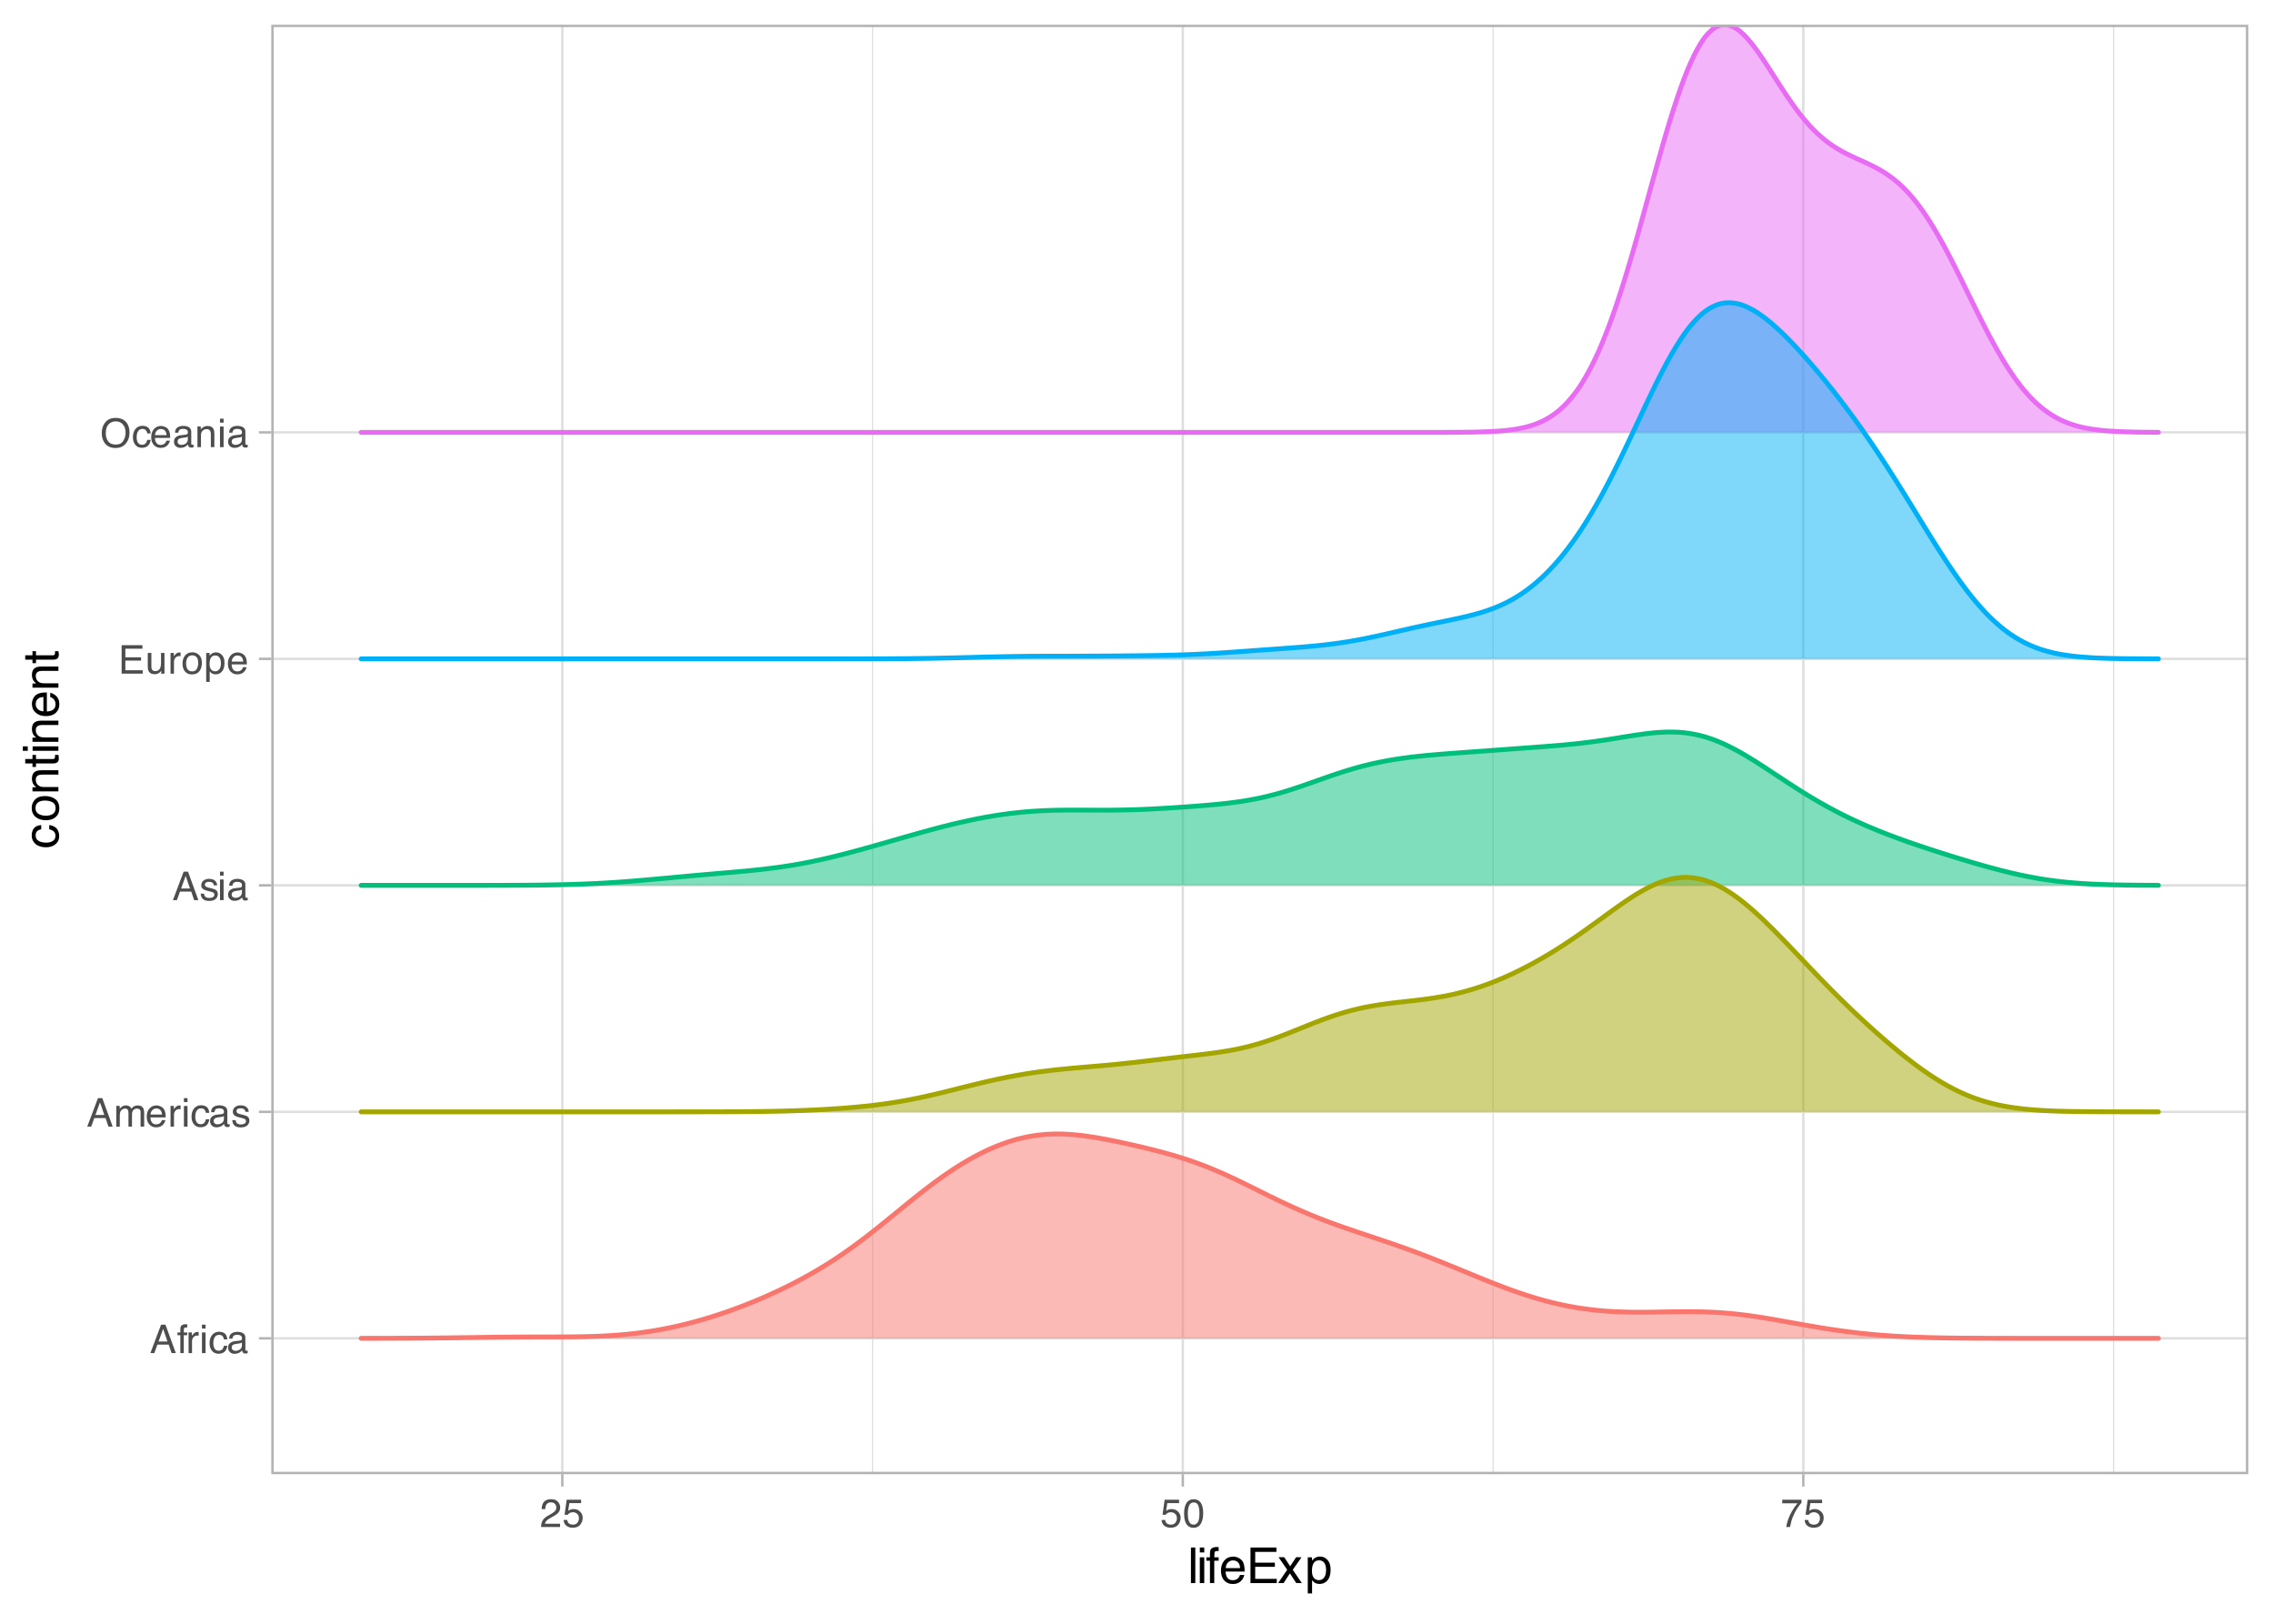<?xml version="1.0" encoding="UTF-8"?>
<svg xmlns="http://www.w3.org/2000/svg" xmlns:xlink="http://www.w3.org/1999/xlink" width="504" height="360" viewBox="0 0 504 360">
<defs>
<g>
<g id="glyph-0-0">
<path d="M 0.281 0 L 0.281 -6.312 L 5.297 -6.312 L 5.297 0 Z M 4.5 -0.797 L 4.5 -5.516 L 1.078 -5.516 L 1.078 -0.797 Z M 4.5 -0.797 "/>
</g>
<g id="glyph-0-1">
<path d="M 3.906 -2.578 L 2.953 -5.375 L 1.938 -2.578 Z M 2.5 -6.312 L 3.469 -6.312 L 5.766 0 L 4.828 0 L 4.188 -1.891 L 1.688 -1.891 L 1 0 L 0.125 0 Z M 2.5 -6.312 "/>
</g>
<g id="glyph-0-2">
<path d="M 0.766 -5.297 C 0.773 -5.617 0.828 -5.852 0.922 -6 C 1.109 -6.27 1.457 -6.406 1.969 -6.406 C 2.02 -6.406 2.07 -6.398 2.125 -6.391 C 2.176 -6.391 2.234 -6.391 2.297 -6.391 L 2.297 -5.672 C 2.211 -5.68 2.156 -5.688 2.125 -5.688 C 2.094 -5.688 2.055 -5.688 2.016 -5.688 C 1.785 -5.688 1.645 -5.625 1.594 -5.5 C 1.551 -5.383 1.531 -5.078 1.531 -4.578 L 2.297 -4.578 L 2.297 -3.969 L 1.531 -3.969 L 1.531 0 L 0.766 0 L 0.766 -3.969 L 0.125 -3.969 L 0.125 -4.578 L 0.766 -4.578 Z M 0.766 -5.297 "/>
</g>
<g id="glyph-0-3">
<path d="M 0.594 -4.594 L 1.328 -4.594 L 1.328 -3.812 C 1.379 -3.957 1.523 -4.141 1.766 -4.359 C 2.004 -4.586 2.273 -4.703 2.578 -4.703 C 2.586 -4.703 2.609 -4.695 2.641 -4.688 C 2.68 -4.688 2.742 -4.688 2.828 -4.688 L 2.828 -3.859 C 2.773 -3.867 2.727 -3.875 2.688 -3.875 C 2.656 -3.883 2.617 -3.891 2.578 -3.891 C 2.18 -3.891 1.879 -3.766 1.672 -3.516 C 1.461 -3.266 1.359 -2.973 1.359 -2.641 L 1.359 0 L 0.594 0 Z M 0.594 -4.594 "/>
</g>
<g id="glyph-0-4">
<path d="M 0.562 -4.578 L 1.359 -4.578 L 1.359 0 L 0.562 0 Z M 0.562 -6.312 L 1.359 -6.312 L 1.359 -5.438 L 0.562 -5.438 Z M 0.562 -6.312 "/>
</g>
<g id="glyph-0-5">
<path d="M 2.344 -4.734 C 2.863 -4.734 3.285 -4.609 3.609 -4.359 C 3.93 -4.109 4.125 -3.672 4.188 -3.047 L 3.438 -3.047 C 3.395 -3.336 3.289 -3.578 3.125 -3.766 C 2.957 -3.953 2.695 -4.047 2.344 -4.047 C 1.852 -4.047 1.5 -3.801 1.281 -3.312 C 1.145 -3.008 1.078 -2.629 1.078 -2.172 C 1.078 -1.703 1.172 -1.312 1.359 -1 C 1.555 -0.688 1.867 -0.531 2.297 -0.531 C 2.609 -0.531 2.859 -0.625 3.047 -0.812 C 3.234 -1.008 3.363 -1.281 3.438 -1.625 L 4.188 -1.625 C 4.102 -1.02 3.891 -0.57 3.547 -0.281 C 3.203 0 2.766 0.141 2.234 0.141 C 1.629 0.141 1.145 -0.078 0.781 -0.516 C 0.426 -0.961 0.25 -1.516 0.25 -2.172 C 0.25 -2.984 0.445 -3.613 0.844 -4.062 C 1.238 -4.508 1.738 -4.734 2.344 -4.734 Z M 2.219 -4.719 Z M 2.219 -4.719 "/>
</g>
<g id="glyph-0-6">
<path d="M 1.156 -1.219 C 1.156 -1 1.238 -0.82 1.406 -0.688 C 1.57 -0.562 1.766 -0.5 1.984 -0.5 C 2.254 -0.5 2.52 -0.562 2.781 -0.688 C 3.207 -0.895 3.422 -1.238 3.422 -1.719 L 3.422 -2.344 C 3.328 -2.281 3.203 -2.227 3.047 -2.188 C 2.898 -2.145 2.754 -2.117 2.609 -2.109 L 2.141 -2.047 C 1.867 -2.004 1.66 -1.945 1.516 -1.875 C 1.273 -1.738 1.156 -1.52 1.156 -1.219 Z M 3.031 -2.781 C 3.207 -2.812 3.328 -2.891 3.391 -3.016 C 3.422 -3.078 3.438 -3.176 3.438 -3.312 C 3.438 -3.57 3.344 -3.758 3.156 -3.875 C 2.969 -4 2.703 -4.062 2.359 -4.062 C 1.953 -4.062 1.664 -3.953 1.5 -3.734 C 1.406 -3.609 1.344 -3.43 1.312 -3.203 L 0.594 -3.203 C 0.602 -3.766 0.785 -4.156 1.141 -4.375 C 1.492 -4.602 1.906 -4.719 2.375 -4.719 C 2.914 -4.719 3.352 -4.613 3.688 -4.406 C 4.02 -4.195 4.188 -3.875 4.188 -3.438 L 4.188 -0.797 C 4.188 -0.711 4.203 -0.645 4.234 -0.594 C 4.273 -0.551 4.348 -0.531 4.453 -0.531 C 4.484 -0.531 4.52 -0.531 4.562 -0.531 C 4.602 -0.531 4.648 -0.535 4.703 -0.547 L 4.703 0.016 C 4.578 0.055 4.484 0.078 4.422 0.078 C 4.359 0.086 4.273 0.094 4.172 0.094 C 3.898 0.094 3.707 0 3.594 -0.188 C 3.531 -0.281 3.484 -0.422 3.453 -0.609 C 3.297 -0.398 3.07 -0.219 2.781 -0.062 C 2.488 0.082 2.16 0.156 1.797 0.156 C 1.367 0.156 1.02 0.023 0.75 -0.234 C 0.488 -0.492 0.359 -0.816 0.359 -1.203 C 0.359 -1.629 0.488 -1.957 0.75 -2.188 C 1.02 -2.426 1.367 -2.578 1.797 -2.641 Z M 2.391 -4.719 Z M 2.391 -4.719 "/>
</g>
<g id="glyph-0-7">
<path d="M 0.562 -4.594 L 1.328 -4.594 L 1.328 -3.953 C 1.516 -4.172 1.68 -4.332 1.828 -4.438 C 2.086 -4.613 2.379 -4.703 2.703 -4.703 C 3.066 -4.703 3.359 -4.613 3.578 -4.438 C 3.703 -4.332 3.816 -4.18 3.922 -3.984 C 4.098 -4.223 4.301 -4.398 4.531 -4.516 C 4.758 -4.641 5.02 -4.703 5.312 -4.703 C 5.926 -4.703 6.348 -4.477 6.578 -4.031 C 6.691 -3.789 6.75 -3.469 6.75 -3.062 L 6.75 0 L 5.953 0 L 5.953 -3.203 C 5.953 -3.504 5.875 -3.711 5.719 -3.828 C 5.57 -3.941 5.383 -4 5.156 -4 C 4.852 -4 4.594 -3.895 4.375 -3.688 C 4.156 -3.488 4.047 -3.148 4.047 -2.672 L 4.047 0 L 3.266 0 L 3.266 -3 C 3.266 -3.312 3.227 -3.539 3.156 -3.688 C 3.039 -3.895 2.82 -4 2.5 -4 C 2.207 -4 1.941 -3.883 1.703 -3.656 C 1.461 -3.438 1.344 -3.031 1.344 -2.438 L 1.344 0 L 0.562 0 Z M 0.562 -4.594 "/>
</g>
<g id="glyph-0-8">
<path d="M 2.484 -4.703 C 2.805 -4.703 3.117 -4.625 3.422 -4.469 C 3.734 -4.32 3.969 -4.125 4.125 -3.875 C 4.281 -3.645 4.383 -3.375 4.438 -3.062 C 4.488 -2.852 4.516 -2.516 4.516 -2.047 L 1.141 -2.047 C 1.148 -1.586 1.258 -1.211 1.469 -0.922 C 1.676 -0.641 1.992 -0.5 2.422 -0.5 C 2.828 -0.5 3.148 -0.633 3.391 -0.906 C 3.523 -1.062 3.625 -1.238 3.688 -1.438 L 4.453 -1.438 C 4.43 -1.27 4.363 -1.082 4.25 -0.875 C 4.133 -0.664 4.004 -0.5 3.859 -0.375 C 3.629 -0.145 3.344 0.008 3 0.094 C 2.812 0.133 2.598 0.156 2.359 0.156 C 1.785 0.156 1.301 -0.051 0.906 -0.469 C 0.508 -0.883 0.312 -1.469 0.312 -2.219 C 0.312 -2.945 0.508 -3.539 0.906 -4 C 1.312 -4.469 1.836 -4.703 2.484 -4.703 Z M 3.719 -2.672 C 3.688 -3.004 3.613 -3.27 3.5 -3.469 C 3.281 -3.844 2.926 -4.031 2.438 -4.031 C 2.082 -4.031 1.785 -3.898 1.547 -3.641 C 1.305 -3.391 1.176 -3.066 1.156 -2.672 Z M 2.406 -4.719 Z M 2.406 -4.719 "/>
</g>
<g id="glyph-0-9">
<path d="M 1.031 -1.438 C 1.051 -1.188 1.113 -0.988 1.219 -0.844 C 1.414 -0.602 1.754 -0.484 2.234 -0.484 C 2.516 -0.484 2.766 -0.539 2.984 -0.656 C 3.203 -0.781 3.312 -0.973 3.312 -1.234 C 3.312 -1.43 3.223 -1.582 3.047 -1.688 C 2.941 -1.75 2.723 -1.82 2.391 -1.906 L 1.781 -2.062 C 1.383 -2.164 1.094 -2.273 0.906 -2.391 C 0.57 -2.598 0.406 -2.891 0.406 -3.266 C 0.406 -3.691 0.562 -4.039 0.875 -4.312 C 1.195 -4.582 1.617 -4.719 2.141 -4.719 C 2.836 -4.719 3.336 -4.516 3.641 -4.109 C 3.836 -3.848 3.93 -3.57 3.922 -3.281 L 3.203 -3.281 C 3.18 -3.457 3.117 -3.613 3.016 -3.75 C 2.836 -3.957 2.531 -4.062 2.094 -4.062 C 1.801 -4.062 1.578 -4.004 1.422 -3.891 C 1.273 -3.773 1.203 -3.629 1.203 -3.453 C 1.203 -3.254 1.301 -3.094 1.5 -2.969 C 1.613 -2.895 1.781 -2.832 2 -2.781 L 2.516 -2.656 C 3.066 -2.52 3.438 -2.391 3.625 -2.266 C 3.926 -2.066 4.078 -1.754 4.078 -1.328 C 4.078 -0.922 3.922 -0.566 3.609 -0.266 C 3.305 0.023 2.832 0.172 2.188 0.172 C 1.508 0.172 1.023 0.02 0.734 -0.281 C 0.453 -0.594 0.301 -0.977 0.281 -1.438 Z M 2.172 -4.719 Z M 2.172 -4.719 "/>
</g>
<g id="glyph-0-10">
<path d="M 0.75 -6.312 L 5.359 -6.312 L 5.359 -5.531 L 1.578 -5.531 L 1.578 -3.625 L 5.062 -3.625 L 5.062 -2.891 L 1.578 -2.891 L 1.578 -0.75 L 5.422 -0.75 L 5.422 0 L 0.75 0 Z M 3.078 -6.312 Z M 3.078 -6.312 "/>
</g>
<g id="glyph-0-11">
<path d="M 1.344 -4.594 L 1.344 -1.547 C 1.344 -1.305 1.379 -1.113 1.453 -0.969 C 1.586 -0.695 1.844 -0.562 2.219 -0.562 C 2.758 -0.562 3.125 -0.801 3.312 -1.281 C 3.426 -1.539 3.484 -1.895 3.484 -2.344 L 3.484 -4.594 L 4.25 -4.594 L 4.25 0 L 3.516 0 L 3.531 -0.672 C 3.426 -0.504 3.301 -0.359 3.156 -0.234 C 2.863 0.004 2.504 0.125 2.078 0.125 C 1.422 0.125 0.977 -0.094 0.75 -0.531 C 0.613 -0.77 0.547 -1.082 0.547 -1.469 L 0.547 -4.594 Z M 2.406 -4.719 Z M 2.406 -4.719 "/>
</g>
<g id="glyph-0-12">
<path d="M 2.391 -0.5 C 2.898 -0.5 3.25 -0.691 3.438 -1.078 C 3.633 -1.461 3.734 -1.895 3.734 -2.375 C 3.734 -2.801 3.664 -3.148 3.531 -3.422 C 3.312 -3.848 2.938 -4.062 2.406 -4.062 C 1.926 -4.062 1.578 -3.879 1.359 -3.516 C 1.148 -3.16 1.047 -2.727 1.047 -2.219 C 1.047 -1.727 1.148 -1.316 1.359 -0.984 C 1.578 -0.66 1.922 -0.5 2.391 -0.5 Z M 2.422 -4.734 C 3.016 -4.734 3.516 -4.535 3.922 -4.141 C 4.336 -3.742 4.547 -3.16 4.547 -2.391 C 4.547 -1.648 4.363 -1.035 4 -0.547 C 3.633 -0.066 3.07 0.172 2.312 0.172 C 1.688 0.172 1.188 -0.039 0.812 -0.469 C 0.438 -0.895 0.25 -1.473 0.25 -2.203 C 0.25 -2.973 0.445 -3.586 0.844 -4.047 C 1.238 -4.504 1.766 -4.734 2.422 -4.734 Z M 2.391 -4.719 Z M 2.391 -4.719 "/>
</g>
<g id="glyph-0-13">
<path d="M 2.516 -0.516 C 2.867 -0.516 3.164 -0.664 3.406 -0.969 C 3.645 -1.27 3.766 -1.723 3.766 -2.328 C 3.766 -2.691 3.711 -3.004 3.609 -3.266 C 3.41 -3.773 3.047 -4.031 2.516 -4.031 C 1.973 -4.031 1.602 -3.766 1.406 -3.234 C 1.301 -2.941 1.25 -2.578 1.25 -2.141 C 1.25 -1.785 1.301 -1.484 1.406 -1.234 C 1.602 -0.754 1.973 -0.516 2.516 -0.516 Z M 0.5 -4.578 L 1.266 -4.578 L 1.266 -3.969 C 1.41 -4.176 1.578 -4.336 1.766 -4.453 C 2.023 -4.629 2.332 -4.719 2.688 -4.719 C 3.207 -4.719 3.648 -4.516 4.016 -4.109 C 4.379 -3.711 4.562 -3.145 4.562 -2.406 C 4.562 -1.395 4.297 -0.676 3.766 -0.25 C 3.43 0.02 3.047 0.156 2.609 0.156 C 2.266 0.156 1.973 0.074 1.734 -0.078 C 1.598 -0.16 1.445 -0.305 1.281 -0.516 L 1.281 1.828 L 0.5 1.828 Z M 0.5 -4.578 "/>
</g>
<g id="glyph-0-14">
<path d="M 3.391 -6.484 C 4.504 -6.484 5.332 -6.125 5.875 -5.406 C 6.289 -4.844 6.5 -4.129 6.5 -3.266 C 6.5 -2.316 6.258 -1.535 5.781 -0.922 C 5.219 -0.18 4.414 0.188 3.375 0.188 C 2.406 0.188 1.645 -0.133 1.094 -0.781 C 0.594 -1.395 0.344 -2.176 0.344 -3.125 C 0.344 -3.977 0.555 -4.707 0.984 -5.312 C 1.523 -6.094 2.328 -6.484 3.391 -6.484 Z M 3.484 -0.578 C 4.234 -0.578 4.773 -0.848 5.109 -1.391 C 5.453 -1.93 5.625 -2.551 5.625 -3.25 C 5.625 -3.988 5.426 -4.582 5.031 -5.031 C 4.645 -5.488 4.113 -5.719 3.438 -5.719 C 2.789 -5.719 2.258 -5.492 1.844 -5.047 C 1.438 -4.598 1.234 -3.938 1.234 -3.062 C 1.234 -2.363 1.41 -1.773 1.766 -1.297 C 2.117 -0.816 2.691 -0.578 3.484 -0.578 Z M 3.422 -6.484 Z M 3.422 -6.484 "/>
</g>
<g id="glyph-0-15">
<path d="M 0.562 -4.594 L 1.297 -4.594 L 1.297 -3.953 C 1.516 -4.211 1.742 -4.398 1.984 -4.516 C 2.234 -4.641 2.508 -4.703 2.812 -4.703 C 3.457 -4.703 3.895 -4.473 4.125 -4.016 C 4.25 -3.766 4.312 -3.41 4.312 -2.953 L 4.312 0 L 3.531 0 L 3.531 -2.906 C 3.531 -3.176 3.488 -3.398 3.406 -3.578 C 3.27 -3.859 3.02 -4 2.656 -4 C 2.477 -4 2.328 -3.984 2.203 -3.953 C 1.992 -3.891 1.812 -3.766 1.656 -3.578 C 1.52 -3.422 1.43 -3.258 1.391 -3.094 C 1.359 -2.938 1.344 -2.707 1.344 -2.406 L 1.344 0 L 0.562 0 Z M 2.391 -4.719 Z M 2.391 -4.719 "/>
</g>
<g id="glyph-0-16">
<path d="M 0.281 0 C 0.301 -0.531 0.406 -0.988 0.594 -1.375 C 0.789 -1.77 1.164 -2.129 1.719 -2.453 L 2.547 -2.922 C 2.91 -3.141 3.164 -3.328 3.312 -3.484 C 3.551 -3.711 3.672 -3.984 3.672 -4.297 C 3.672 -4.648 3.562 -4.93 3.344 -5.141 C 3.133 -5.359 2.848 -5.469 2.484 -5.469 C 1.961 -5.469 1.598 -5.266 1.391 -4.859 C 1.285 -4.648 1.227 -4.352 1.219 -3.969 L 0.422 -3.969 C 0.43 -4.5 0.531 -4.938 0.719 -5.281 C 1.051 -5.875 1.645 -6.172 2.5 -6.172 C 3.195 -6.172 3.707 -5.977 4.031 -5.594 C 4.363 -5.219 4.531 -4.797 4.531 -4.328 C 4.531 -3.836 4.352 -3.414 4 -3.062 C 3.801 -2.863 3.441 -2.617 2.922 -2.328 L 2.344 -2 C 2.062 -1.844 1.836 -1.695 1.672 -1.562 C 1.391 -1.312 1.211 -1.035 1.141 -0.734 L 4.5 -0.734 L 4.5 0 Z M 0.281 0 "/>
</g>
<g id="glyph-0-17">
<path d="M 1.094 -1.562 C 1.133 -1.125 1.336 -0.82 1.703 -0.656 C 1.879 -0.57 2.094 -0.531 2.344 -0.531 C 2.801 -0.531 3.141 -0.676 3.359 -0.969 C 3.578 -1.258 3.688 -1.582 3.688 -1.938 C 3.688 -2.363 3.555 -2.691 3.297 -2.922 C 3.035 -3.16 2.719 -3.281 2.344 -3.281 C 2.082 -3.281 1.852 -3.227 1.656 -3.125 C 1.469 -3.02 1.305 -2.879 1.172 -2.703 L 0.5 -2.734 L 0.969 -6.047 L 4.172 -6.047 L 4.172 -5.297 L 1.562 -5.297 L 1.297 -3.594 C 1.43 -3.695 1.566 -3.773 1.703 -3.828 C 1.93 -3.93 2.195 -3.984 2.5 -3.984 C 3.062 -3.984 3.535 -3.801 3.922 -3.438 C 4.316 -3.07 4.516 -2.609 4.516 -2.047 C 4.516 -1.461 4.332 -0.945 3.969 -0.5 C 3.613 -0.062 3.047 0.156 2.266 0.156 C 1.754 0.156 1.305 0.012 0.922 -0.266 C 0.547 -0.547 0.332 -0.977 0.281 -1.562 Z M 1.094 -1.562 "/>
</g>
<g id="glyph-0-18">
<path d="M 2.375 -6.156 C 3.176 -6.156 3.754 -5.828 4.109 -5.172 C 4.379 -4.66 4.516 -3.961 4.516 -3.078 C 4.516 -2.242 4.391 -1.555 4.141 -1.016 C 3.785 -0.223 3.195 0.172 2.375 0.172 C 1.633 0.172 1.082 -0.148 0.719 -0.797 C 0.426 -1.328 0.281 -2.047 0.281 -2.953 C 0.281 -3.648 0.367 -4.25 0.547 -4.75 C 0.879 -5.688 1.488 -6.156 2.375 -6.156 Z M 2.375 -0.531 C 2.77 -0.531 3.086 -0.707 3.328 -1.062 C 3.566 -1.426 3.688 -2.086 3.688 -3.047 C 3.688 -3.754 3.598 -4.332 3.422 -4.781 C 3.254 -5.227 2.922 -5.453 2.422 -5.453 C 1.973 -5.453 1.641 -5.238 1.422 -4.812 C 1.211 -4.383 1.109 -3.754 1.109 -2.922 C 1.109 -2.297 1.176 -1.789 1.312 -1.406 C 1.52 -0.82 1.875 -0.531 2.375 -0.531 Z M 2.375 -0.531 "/>
</g>
<g id="glyph-0-19">
<path d="M 4.594 -6.047 L 4.594 -5.375 C 4.395 -5.176 4.129 -4.836 3.797 -4.359 C 3.473 -3.891 3.188 -3.379 2.938 -2.828 C 2.688 -2.297 2.5 -1.812 2.375 -1.375 C 2.289 -1.082 2.18 -0.625 2.047 0 L 1.203 0 C 1.391 -1.176 1.816 -2.344 2.484 -3.5 C 2.879 -4.188 3.289 -4.773 3.719 -5.266 L 0.328 -5.266 L 0.328 -6.047 Z M 4.594 -6.047 "/>
</g>
<g id="glyph-1-0">
<path d="M 0.359 0 L 0.359 -7.891 L 6.625 -7.891 L 6.625 0 Z M 5.625 -0.984 L 5.625 -6.906 L 1.344 -6.906 L 1.344 -0.984 Z M 5.625 -0.984 "/>
</g>
<g id="glyph-1-1">
<path d="M 0.734 -7.891 L 1.703 -7.891 L 1.703 0 L 0.734 0 Z M 0.734 -7.891 "/>
</g>
<g id="glyph-1-2">
<path d="M 0.703 -5.719 L 1.688 -5.719 L 1.688 0 L 0.703 0 Z M 0.703 -7.891 L 1.688 -7.891 L 1.688 -6.797 L 0.703 -6.797 Z M 0.703 -7.891 "/>
</g>
<g id="glyph-1-3">
<path d="M 0.953 -6.625 C 0.961 -7.031 1.031 -7.328 1.156 -7.516 C 1.383 -7.836 1.82 -8 2.469 -8 C 2.531 -8 2.594 -8 2.656 -8 C 2.719 -8 2.789 -7.992 2.875 -7.984 L 2.875 -7.094 C 2.77 -7.102 2.695 -7.109 2.656 -7.109 C 2.613 -7.109 2.57 -7.109 2.531 -7.109 C 2.238 -7.109 2.062 -7.031 2 -6.875 C 1.945 -6.727 1.922 -6.344 1.922 -5.719 L 2.875 -5.719 L 2.875 -4.969 L 1.906 -4.969 L 1.906 0 L 0.953 0 L 0.953 -4.969 L 0.156 -4.969 L 0.156 -5.719 L 0.953 -5.719 Z M 0.953 -6.625 "/>
</g>
<g id="glyph-1-4">
<path d="M 3.109 -5.875 C 3.516 -5.875 3.906 -5.781 4.281 -5.594 C 4.664 -5.406 4.961 -5.156 5.172 -4.844 C 5.359 -4.562 5.484 -4.223 5.547 -3.828 C 5.609 -3.566 5.641 -3.145 5.641 -2.562 L 1.422 -2.562 C 1.441 -1.977 1.578 -1.508 1.828 -1.156 C 2.086 -0.812 2.488 -0.641 3.031 -0.641 C 3.539 -0.641 3.945 -0.805 4.25 -1.141 C 4.414 -1.328 4.535 -1.551 4.609 -1.812 L 5.562 -1.812 C 5.531 -1.594 5.441 -1.352 5.297 -1.094 C 5.16 -0.832 5.004 -0.625 4.828 -0.469 C 4.535 -0.176 4.176 0.02 3.75 0.125 C 3.508 0.176 3.242 0.203 2.953 0.203 C 2.234 0.203 1.625 -0.055 1.125 -0.578 C 0.633 -1.098 0.391 -1.828 0.391 -2.766 C 0.391 -3.691 0.641 -4.441 1.141 -5.016 C 1.641 -5.586 2.297 -5.875 3.109 -5.875 Z M 4.641 -3.328 C 4.609 -3.754 4.52 -4.094 4.375 -4.344 C 4.102 -4.801 3.66 -5.031 3.047 -5.031 C 2.598 -5.031 2.223 -4.867 1.922 -4.547 C 1.629 -4.234 1.473 -3.828 1.453 -3.328 Z M 3.016 -5.891 Z M 3.016 -5.891 "/>
</g>
<g id="glyph-1-5">
<path d="M 0.938 -7.891 L 6.688 -7.891 L 6.688 -6.922 L 1.984 -6.922 L 1.984 -4.531 L 6.344 -4.531 L 6.344 -3.609 L 1.984 -3.609 L 1.984 -0.938 L 6.766 -0.938 L 6.766 0 L 0.938 0 Z M 3.859 -7.891 Z M 3.859 -7.891 "/>
</g>
<g id="glyph-1-6">
<path d="M 0.156 -5.75 L 1.406 -5.75 L 2.734 -3.734 L 4.078 -5.75 L 5.25 -5.719 L 3.312 -2.953 L 5.328 0 L 4.094 0 L 2.672 -2.156 L 1.281 0 L 0.062 0 L 2.078 -2.953 Z M 0.156 -5.75 "/>
</g>
<g id="glyph-1-7">
<path d="M 3.141 -0.656 C 3.586 -0.656 3.957 -0.844 4.25 -1.219 C 4.551 -1.594 4.703 -2.156 4.703 -2.906 C 4.703 -3.363 4.641 -3.758 4.516 -4.094 C 4.266 -4.727 3.805 -5.047 3.141 -5.047 C 2.461 -5.047 2.004 -4.711 1.766 -4.047 C 1.629 -3.68 1.562 -3.223 1.562 -2.672 C 1.562 -2.234 1.629 -1.859 1.766 -1.547 C 2.016 -0.953 2.473 -0.656 3.141 -0.656 Z M 0.641 -5.719 L 1.578 -5.719 L 1.578 -4.969 C 1.766 -5.227 1.973 -5.426 2.203 -5.562 C 2.535 -5.781 2.922 -5.891 3.359 -5.891 C 4.004 -5.891 4.555 -5.641 5.016 -5.141 C 5.473 -4.641 5.703 -3.926 5.703 -3 C 5.703 -1.75 5.375 -0.852 4.719 -0.312 C 4.301 0.02 3.816 0.188 3.266 0.188 C 2.828 0.188 2.461 0.09 2.172 -0.094 C 2.004 -0.195 1.812 -0.379 1.594 -0.641 L 1.594 2.297 L 0.641 2.297 Z M 0.641 -5.719 "/>
</g>
<g id="glyph-2-0">
<path d="M 0 -0.359 L -7.891 -0.359 L -7.891 -6.625 L 0 -6.625 Z M -0.984 -5.625 L -6.906 -5.625 L -6.906 -1.344 L -0.984 -1.344 Z M -0.984 -5.625 "/>
</g>
<g id="glyph-2-1">
<path d="M -5.922 -2.922 C -5.922 -3.578 -5.758 -4.109 -5.438 -4.516 C -5.125 -4.922 -4.582 -5.164 -3.812 -5.25 L -3.812 -4.297 C -4.164 -4.242 -4.457 -4.113 -4.688 -3.906 C -4.926 -3.707 -5.047 -3.379 -5.047 -2.922 C -5.047 -2.305 -4.75 -1.867 -4.156 -1.609 C -3.758 -1.43 -3.273 -1.344 -2.703 -1.344 C -2.129 -1.344 -1.645 -1.461 -1.25 -1.703 C -0.852 -1.953 -0.656 -2.336 -0.656 -2.859 C -0.656 -3.266 -0.773 -3.582 -1.016 -3.812 C -1.266 -4.051 -1.602 -4.211 -2.031 -4.297 L -2.031 -5.25 C -1.27 -5.133 -0.711 -4.863 -0.359 -4.438 C -0.004 -4.008 0.172 -3.457 0.172 -2.781 C 0.172 -2.031 -0.102 -1.43 -0.656 -0.984 C -1.207 -0.535 -1.895 -0.312 -2.719 -0.312 C -3.727 -0.312 -4.516 -0.555 -5.078 -1.047 C -5.641 -1.535 -5.922 -2.16 -5.922 -2.922 Z M -5.891 -2.781 Z M -5.891 -2.781 "/>
</g>
<g id="glyph-2-2">
<path d="M -0.625 -2.984 C -0.625 -3.629 -0.863 -4.07 -1.344 -4.312 C -1.832 -4.551 -2.375 -4.672 -2.969 -4.672 C -3.508 -4.672 -3.945 -4.582 -4.281 -4.406 C -4.812 -4.133 -5.078 -3.664 -5.078 -3 C -5.078 -2.406 -4.848 -1.973 -4.391 -1.703 C -3.941 -1.441 -3.398 -1.312 -2.766 -1.312 C -2.148 -1.312 -1.641 -1.441 -1.234 -1.703 C -0.828 -1.973 -0.625 -2.398 -0.625 -2.984 Z M -5.922 -3.031 C -5.922 -3.77 -5.672 -4.395 -5.172 -4.906 C -4.68 -5.414 -3.957 -5.672 -3 -5.672 C -2.07 -5.672 -1.305 -5.445 -0.703 -5 C -0.098 -4.551 0.203 -3.852 0.203 -2.906 C 0.203 -2.113 -0.062 -1.484 -0.594 -1.016 C -1.125 -0.547 -1.844 -0.312 -2.75 -0.312 C -3.719 -0.312 -4.488 -0.555 -5.062 -1.047 C -5.633 -1.535 -5.922 -2.195 -5.922 -3.031 Z M -5.891 -3 Z M -5.891 -3 "/>
</g>
<g id="glyph-2-3">
<path d="M -5.75 -0.703 L -5.75 -1.625 L -4.938 -1.625 C -5.27 -1.895 -5.508 -2.18 -5.656 -2.484 C -5.801 -2.797 -5.875 -3.133 -5.875 -3.5 C -5.875 -4.32 -5.594 -4.875 -5.031 -5.156 C -4.719 -5.312 -4.27 -5.391 -3.688 -5.391 L 0 -5.391 L 0 -4.422 L -3.625 -4.422 C -3.977 -4.422 -4.258 -4.367 -4.469 -4.266 C -4.832 -4.086 -5.016 -3.773 -5.016 -3.328 C -5.016 -3.098 -4.988 -2.91 -4.938 -2.766 C -4.863 -2.492 -4.707 -2.258 -4.469 -2.062 C -4.281 -1.906 -4.082 -1.801 -3.875 -1.75 C -3.676 -1.695 -3.391 -1.672 -3.016 -1.672 L 0 -1.672 L 0 -0.703 Z M -5.891 -2.984 Z M -5.891 -2.984 "/>
</g>
<g id="glyph-2-4">
<path d="M -7.359 -0.906 L -7.359 -1.875 L -5.75 -1.875 L -5.75 -2.797 L -4.969 -2.797 L -4.969 -1.875 L -1.203 -1.875 C -1.004 -1.875 -0.875 -1.941 -0.812 -2.078 C -0.77 -2.16 -0.75 -2.285 -0.75 -2.453 C -0.75 -2.504 -0.75 -2.555 -0.75 -2.609 C -0.75 -2.66 -0.754 -2.723 -0.766 -2.797 L 0 -2.797 C 0.031 -2.68 0.051 -2.562 0.062 -2.438 C 0.082 -2.32 0.094 -2.195 0.094 -2.062 C 0.094 -1.613 -0.02 -1.305 -0.25 -1.141 C -0.488 -0.984 -0.789 -0.906 -1.156 -0.906 L -4.969 -0.906 L -4.969 -0.125 L -5.75 -0.125 L -5.75 -0.906 Z M -7.359 -0.906 "/>
</g>
<g id="glyph-2-5">
<path d="M -5.719 -0.703 L -5.719 -1.688 L 0 -1.688 L 0 -0.703 Z M -7.891 -0.703 L -7.891 -1.688 L -6.797 -1.688 L -6.797 -0.703 Z M -7.891 -0.703 "/>
</g>
<g id="glyph-2-6">
<path d="M -5.875 -3.109 C -5.875 -3.516 -5.781 -3.906 -5.594 -4.281 C -5.406 -4.664 -5.156 -4.961 -4.844 -5.172 C -4.562 -5.359 -4.223 -5.484 -3.828 -5.547 C -3.566 -5.609 -3.145 -5.641 -2.562 -5.641 L -2.562 -1.422 C -1.977 -1.441 -1.508 -1.578 -1.156 -1.828 C -0.812 -2.086 -0.641 -2.488 -0.641 -3.031 C -0.641 -3.539 -0.805 -3.945 -1.141 -4.25 C -1.328 -4.414 -1.551 -4.535 -1.812 -4.609 L -1.812 -5.562 C -1.594 -5.531 -1.352 -5.441 -1.094 -5.297 C -0.832 -5.16 -0.625 -5.004 -0.469 -4.828 C -0.176 -4.535 0.02 -4.176 0.125 -3.75 C 0.176 -3.508 0.203 -3.242 0.203 -2.953 C 0.203 -2.234 -0.055 -1.625 -0.578 -1.125 C -1.098 -0.633 -1.828 -0.391 -2.766 -0.391 C -3.691 -0.391 -4.441 -0.641 -5.016 -1.141 C -5.586 -1.641 -5.875 -2.297 -5.875 -3.109 Z M -3.328 -4.641 C -3.754 -4.609 -4.094 -4.52 -4.344 -4.375 C -4.801 -4.102 -5.031 -3.66 -5.031 -3.047 C -5.031 -2.598 -4.867 -2.223 -4.547 -1.922 C -4.234 -1.629 -3.828 -1.473 -3.328 -1.453 Z M -5.891 -3.016 Z M -5.891 -3.016 "/>
</g>
</g>
<clipPath id="clip-0">
<path clip-rule="nonzero" d="M 60.152 5.48 L 498.523 5.48 L 498.523 326.852 L 60.152 326.852 Z M 60.152 5.48 "/>
</clipPath>
<clipPath id="clip-1">
<path clip-rule="nonzero" d="M 193 5.48 L 194 5.48 L 194 326.852 L 193 326.852 Z M 193 5.48 "/>
</clipPath>
<clipPath id="clip-2">
<path clip-rule="nonzero" d="M 330 5.48 L 332 5.48 L 332 326.852 L 330 326.852 Z M 330 5.48 "/>
</clipPath>
<clipPath id="clip-3">
<path clip-rule="nonzero" d="M 468 5.48 L 469 5.48 L 469 326.852 L 468 326.852 Z M 468 5.48 "/>
</clipPath>
<clipPath id="clip-4">
<path clip-rule="nonzero" d="M 60.152 296 L 498.523 296 L 498.523 297 L 60.152 297 Z M 60.152 296 "/>
</clipPath>
<clipPath id="clip-5">
<path clip-rule="nonzero" d="M 60.152 246 L 498.523 246 L 498.523 247 L 60.152 247 Z M 60.152 246 "/>
</clipPath>
<clipPath id="clip-6">
<path clip-rule="nonzero" d="M 60.152 196 L 498.523 196 L 498.523 197 L 60.152 197 Z M 60.152 196 "/>
</clipPath>
<clipPath id="clip-7">
<path clip-rule="nonzero" d="M 60.152 145 L 498.523 145 L 498.523 147 L 60.152 147 Z M 60.152 145 "/>
</clipPath>
<clipPath id="clip-8">
<path clip-rule="nonzero" d="M 60.152 95 L 498.523 95 L 498.523 97 L 60.152 97 Z M 60.152 95 "/>
</clipPath>
<clipPath id="clip-9">
<path clip-rule="nonzero" d="M 124 5.48 L 125 5.48 L 125 326.852 L 124 326.852 Z M 124 5.48 "/>
</clipPath>
<clipPath id="clip-10">
<path clip-rule="nonzero" d="M 262 5.48 L 263 5.48 L 263 326.852 L 262 326.852 Z M 262 5.48 "/>
</clipPath>
<clipPath id="clip-11">
<path clip-rule="nonzero" d="M 399 5.48 L 401 5.48 L 401 326.852 L 399 326.852 Z M 399 5.48 "/>
</clipPath>
<clipPath id="clip-12">
<path clip-rule="nonzero" d="M 80 5.48 L 479 5.48 L 479 96 L 80 96 Z M 80 5.48 "/>
</clipPath>
<clipPath id="clip-13">
<path clip-rule="nonzero" d="M 79 5.48 L 480 5.48 L 480 97 L 79 97 Z M 79 5.48 "/>
</clipPath>
<clipPath id="clip-14">
<path clip-rule="nonzero" d="M 60.152 5.48 L 498.523 5.48 L 498.523 326.852 L 60.152 326.852 Z M 60.152 5.48 "/>
</clipPath>
</defs>
<rect x="-50.4" y="-36" width="604.8" height="432" fill="rgb(100%, 100%, 100%)" fill-opacity="1"/>
<rect x="-50.4" y="-36" width="604.8" height="432" fill="rgb(100%, 100%, 100%)" fill-opacity="1"/>
<path fill="none" stroke-width="1.067" stroke-linecap="round" stroke-linejoin="round" stroke="rgb(100%, 100%, 100%)" stroke-opacity="1" stroke-miterlimit="10" d="M 0 360 L 504 360 L 504 0 L 0 0 Z M 0 360 "/>
<g clip-path="url(#clip-0)">
<path fill-rule="nonzero" fill="rgb(100%, 100%, 100%)" fill-opacity="1" d="M 60.152 326.848 L 498.523 326.848 L 498.523 5.477 L 60.152 5.477 Z M 60.152 326.848 "/>
</g>
<g clip-path="url(#clip-1)">
<path fill="none" stroke-width="0.267" stroke-linecap="butt" stroke-linejoin="round" stroke="rgb(87.059%, 87.059%, 87.059%)" stroke-opacity="1" stroke-miterlimit="10" d="M 193.477 326.848 L 193.477 5.48 "/>
</g>
<g clip-path="url(#clip-2)">
<path fill="none" stroke-width="0.267" stroke-linecap="butt" stroke-linejoin="round" stroke="rgb(87.059%, 87.059%, 87.059%)" stroke-opacity="1" stroke-miterlimit="10" d="M 331.062 326.848 L 331.062 5.48 "/>
</g>
<g clip-path="url(#clip-3)">
<path fill="none" stroke-width="0.267" stroke-linecap="butt" stroke-linejoin="round" stroke="rgb(87.059%, 87.059%, 87.059%)" stroke-opacity="1" stroke-miterlimit="10" d="M 468.648 326.848 L 468.648 5.48 "/>
</g>
<g clip-path="url(#clip-4)">
<path fill="none" stroke-width="0.533" stroke-linecap="butt" stroke-linejoin="round" stroke="rgb(87.059%, 87.059%, 87.059%)" stroke-opacity="1" stroke-miterlimit="10" d="M 60.152 296.723 L 498.52 296.723 "/>
</g>
<g clip-path="url(#clip-5)">
<path fill="none" stroke-width="0.533" stroke-linecap="butt" stroke-linejoin="round" stroke="rgb(87.059%, 87.059%, 87.059%)" stroke-opacity="1" stroke-miterlimit="10" d="M 60.152 246.508 L 498.52 246.508 "/>
</g>
<g clip-path="url(#clip-6)">
<path fill="none" stroke-width="0.533" stroke-linecap="butt" stroke-linejoin="round" stroke="rgb(87.059%, 87.059%, 87.059%)" stroke-opacity="1" stroke-miterlimit="10" d="M 60.152 196.293 L 498.52 196.293 "/>
</g>
<g clip-path="url(#clip-7)">
<path fill="none" stroke-width="0.533" stroke-linecap="butt" stroke-linejoin="round" stroke="rgb(87.059%, 87.059%, 87.059%)" stroke-opacity="1" stroke-miterlimit="10" d="M 60.152 146.078 L 498.52 146.078 "/>
</g>
<g clip-path="url(#clip-8)">
<path fill="none" stroke-width="0.533" stroke-linecap="butt" stroke-linejoin="round" stroke="rgb(87.059%, 87.059%, 87.059%)" stroke-opacity="1" stroke-miterlimit="10" d="M 60.152 95.863 L 498.52 95.863 "/>
</g>
<g clip-path="url(#clip-9)">
<path fill="none" stroke-width="0.533" stroke-linecap="butt" stroke-linejoin="round" stroke="rgb(87.059%, 87.059%, 87.059%)" stroke-opacity="1" stroke-miterlimit="10" d="M 124.684 326.848 L 124.684 5.48 "/>
</g>
<g clip-path="url(#clip-10)">
<path fill="none" stroke-width="0.533" stroke-linecap="butt" stroke-linejoin="round" stroke="rgb(87.059%, 87.059%, 87.059%)" stroke-opacity="1" stroke-miterlimit="10" d="M 262.27 326.848 L 262.27 5.48 "/>
</g>
<g clip-path="url(#clip-11)">
<path fill="none" stroke-width="0.533" stroke-linecap="butt" stroke-linejoin="round" stroke="rgb(87.059%, 87.059%, 87.059%)" stroke-opacity="1" stroke-miterlimit="10" d="M 399.855 326.848 L 399.855 5.48 "/>
</g>
<g clip-path="url(#clip-12)">
<path fill-rule="nonzero" fill="rgb(90.588%, 41.961%, 95.294%)" fill-opacity="0.502" d="M 80.078 95.863 L 317.16 95.863 L 317.941 95.859 L 319.5 95.859 L 320.277 95.855 L 321.84 95.848 L 322.617 95.844 L 323.398 95.84 L 324.18 95.832 L 324.957 95.824 L 325.738 95.816 L 326.52 95.805 L 327.297 95.789 L 328.078 95.77 L 328.859 95.746 L 329.637 95.719 L 330.418 95.688 L 331.199 95.645 L 331.977 95.598 L 332.758 95.539 L 333.539 95.473 L 334.316 95.391 L 335.098 95.297 L 335.875 95.184 L 336.656 95.051 L 337.438 94.898 L 338.215 94.723 L 338.996 94.512 L 339.777 94.273 L 340.555 93.996 L 341.336 93.684 L 342.117 93.332 L 342.895 92.922 L 343.676 92.461 L 344.457 91.941 L 345.234 91.359 L 346.016 90.719 L 346.797 89.992 L 347.574 89.18 L 348.355 88.289 L 349.137 87.316 L 349.914 86.254 L 350.695 85.082 L 351.473 83.797 L 352.254 82.414 L 353.035 80.93 L 353.812 79.34 L 354.594 77.625 L 355.375 75.789 L 356.152 73.844 L 356.934 71.797 L 357.715 69.645 L 358.492 67.379 L 359.273 65.008 L 360.055 62.547 L 360.832 60.004 L 361.613 57.391 L 362.395 54.703 L 363.172 51.957 L 363.953 49.168 L 364.73 46.355 L 365.512 43.523 L 366.293 40.688 L 367.07 37.871 L 367.852 35.086 L 368.633 32.348 L 369.41 29.66 L 370.191 27.055 L 370.973 24.559 L 371.75 22.168 L 372.531 19.891 L 373.312 17.738 L 374.09 15.738 L 374.871 13.926 L 375.652 12.266 L 376.43 10.773 L 377.211 9.449 L 377.992 8.312 L 378.77 7.398 L 379.551 6.656 L 380.328 6.094 L 381.109 5.699 L 381.891 5.488 L 382.668 5.48 L 383.449 5.625 L 384.23 5.914 L 385.008 6.344 L 385.789 6.906 L 386.57 7.617 L 387.348 8.426 L 388.129 9.328 L 388.91 10.309 L 389.688 11.359 L 390.469 12.48 L 391.25 13.641 L 392.027 14.828 L 392.809 16.035 L 393.586 17.25 L 394.367 18.465 L 395.148 19.664 L 395.926 20.844 L 396.707 21.996 L 397.488 23.117 L 398.266 24.188 L 399.047 25.215 L 399.828 26.191 L 400.605 27.121 L 401.387 28 L 402.168 28.812 L 402.945 29.57 L 403.727 30.277 L 404.508 30.938 L 405.285 31.551 L 406.066 32.105 L 406.848 32.621 L 407.625 33.098 L 408.406 33.543 L 409.184 33.961 L 409.965 34.352 L 410.746 34.723 L 411.523 35.082 L 412.305 35.438 L 413.086 35.789 L 413.863 36.145 L 414.645 36.516 L 415.426 36.906 L 416.203 37.312 L 416.984 37.75 L 417.766 38.223 L 418.543 38.738 L 419.324 39.293 L 420.105 39.895 L 420.883 40.543 L 421.664 41.254 L 422.445 42.027 L 423.223 42.855 L 424.004 43.742 L 424.781 44.691 L 425.562 45.707 L 426.344 46.793 L 427.121 47.938 L 427.902 49.137 L 428.684 50.391 L 429.461 51.707 L 430.242 53.078 L 431.023 54.492 L 431.801 55.945 L 432.582 57.438 L 433.363 58.965 L 434.141 60.52 L 434.922 62.09 L 435.703 63.672 L 436.48 65.258 L 437.262 66.848 L 438.039 68.43 L 438.82 69.992 L 439.602 71.539 L 440.379 73.062 L 441.16 74.547 L 441.941 75.992 L 442.719 77.395 L 443.5 78.754 L 444.281 80.066 L 445.059 81.32 L 445.84 82.512 L 446.621 83.645 L 447.398 84.719 L 448.18 85.738 L 448.961 86.691 L 449.738 87.574 L 450.52 88.402 L 451.301 89.172 L 452.078 89.883 L 452.859 90.539 L 453.637 91.129 L 454.418 91.672 L 455.199 92.168 L 455.977 92.621 L 456.758 93.027 L 457.539 93.383 L 458.316 93.707 L 459.098 93.992 L 459.879 94.25 L 460.656 94.48 L 461.438 94.676 L 462.219 94.848 L 462.996 95 L 463.777 95.133 L 464.559 95.246 L 465.336 95.344 L 466.117 95.426 L 466.895 95.5 L 467.676 95.559 L 468.457 95.613 L 469.234 95.656 L 470.016 95.691 L 470.797 95.723 L 471.574 95.75 L 473.137 95.789 L 473.914 95.805 L 474.695 95.816 L 475.477 95.824 L 476.254 95.832 L 477.035 95.84 L 477.816 95.844 L 478.594 95.848 L 478.594 95.863 Z M 80.078 95.863 "/>
</g>
<g clip-path="url(#clip-13)">
<path fill="none" stroke-width="1.067" stroke-linecap="round" stroke-linejoin="round" stroke="rgb(90.588%, 41.961%, 95.294%)" stroke-opacity="1" stroke-miterlimit="10" d="M 80.078 95.863 L 317.16 95.863 L 317.941 95.859 L 319.5 95.859 L 320.277 95.855 L 321.84 95.848 L 322.617 95.844 L 323.398 95.84 L 324.18 95.832 L 324.957 95.824 L 325.738 95.816 L 326.52 95.805 L 327.297 95.789 L 328.078 95.77 L 328.859 95.746 L 329.637 95.719 L 330.418 95.688 L 331.199 95.645 L 331.977 95.598 L 332.758 95.539 L 333.539 95.473 L 334.316 95.391 L 335.098 95.297 L 335.875 95.184 L 336.656 95.051 L 337.438 94.898 L 338.215 94.723 L 338.996 94.512 L 339.777 94.273 L 340.555 93.996 L 341.336 93.684 L 342.117 93.332 L 342.895 92.922 L 343.676 92.461 L 344.457 91.941 L 345.234 91.359 L 346.016 90.719 L 346.797 89.992 L 347.574 89.18 L 348.355 88.289 L 349.137 87.316 L 349.914 86.254 L 350.695 85.082 L 351.473 83.797 L 352.254 82.414 L 353.035 80.93 L 353.812 79.34 L 354.594 77.625 L 355.375 75.789 L 356.152 73.844 L 356.934 71.797 L 357.715 69.645 L 358.492 67.379 L 359.273 65.008 L 360.055 62.547 L 360.832 60.004 L 361.613 57.391 L 362.395 54.703 L 363.172 51.957 L 363.953 49.168 L 364.73 46.355 L 365.512 43.523 L 366.293 40.688 L 367.07 37.871 L 367.852 35.086 L 368.633 32.348 L 369.41 29.66 L 370.191 27.055 L 370.973 24.559 L 371.75 22.168 L 372.531 19.891 L 373.312 17.738 L 374.09 15.738 L 374.871 13.926 L 375.652 12.266 L 376.43 10.773 L 377.211 9.449 L 377.992 8.312 L 378.77 7.398 L 379.551 6.656 L 380.328 6.094 L 381.109 5.699 L 381.891 5.488 L 382.668 5.48 L 383.449 5.625 L 384.23 5.914 L 385.008 6.344 L 385.789 6.906 L 386.57 7.617 L 387.348 8.426 L 388.129 9.328 L 388.91 10.309 L 389.688 11.359 L 390.469 12.48 L 391.25 13.641 L 392.027 14.828 L 392.809 16.035 L 393.586 17.25 L 394.367 18.465 L 395.148 19.664 L 395.926 20.844 L 396.707 21.996 L 397.488 23.117 L 398.266 24.188 L 399.047 25.215 L 399.828 26.191 L 400.605 27.121 L 401.387 28 L 402.168 28.812 L 402.945 29.57 L 403.727 30.277 L 404.508 30.938 L 405.285 31.551 L 406.066 32.105 L 406.848 32.621 L 407.625 33.098 L 408.406 33.543 L 409.184 33.961 L 409.965 34.352 L 410.746 34.723 L 411.523 35.082 L 412.305 35.438 L 413.086 35.789 L 413.863 36.145 L 414.645 36.516 L 415.426 36.906 L 416.203 37.312 L 416.984 37.75 L 417.766 38.223 L 418.543 38.738 L 419.324 39.293 L 420.105 39.895 L 420.883 40.543 L 421.664 41.254 L 422.445 42.027 L 423.223 42.855 L 424.004 43.742 L 424.781 44.691 L 425.562 45.707 L 426.344 46.793 L 427.121 47.938 L 427.902 49.137 L 428.684 50.391 L 429.461 51.707 L 430.242 53.078 L 431.023 54.492 L 431.801 55.945 L 432.582 57.438 L 433.363 58.965 L 434.141 60.52 L 434.922 62.09 L 435.703 63.672 L 436.48 65.258 L 437.262 66.848 L 438.039 68.43 L 438.82 69.992 L 439.602 71.539 L 440.379 73.062 L 441.16 74.547 L 441.941 75.992 L 442.719 77.395 L 443.5 78.754 L 444.281 80.066 L 445.059 81.32 L 445.84 82.512 L 446.621 83.645 L 447.398 84.719 L 448.18 85.738 L 448.961 86.691 L 449.738 87.574 L 450.52 88.402 L 451.301 89.172 L 452.078 89.883 L 452.859 90.539 L 453.637 91.129 L 454.418 91.672 L 455.199 92.168 L 455.977 92.621 L 456.758 93.027 L 457.539 93.383 L 458.316 93.707 L 459.098 93.992 L 459.879 94.25 L 460.656 94.48 L 461.438 94.676 L 462.219 94.848 L 462.996 95 L 463.777 95.133 L 464.559 95.246 L 465.336 95.344 L 466.117 95.426 L 466.895 95.5 L 467.676 95.559 L 468.457 95.613 L 469.234 95.656 L 470.016 95.691 L 470.797 95.723 L 471.574 95.75 L 473.137 95.789 L 473.914 95.805 L 474.695 95.816 L 475.477 95.824 L 476.254 95.832 L 477.035 95.84 L 477.816 95.844 L 478.594 95.848 "/>
</g>
<path fill-rule="nonzero" fill="rgb(0%, 69.02%, 96.471%)" fill-opacity="0.502" d="M 80.078 146.078 L 186.922 146.078 L 187.699 146.074 L 190.039 146.074 L 190.82 146.07 L 192.379 146.07 L 193.16 146.066 L 193.938 146.066 L 195.5 146.059 L 196.277 146.055 L 197.059 146.055 L 197.84 146.047 L 198.617 146.043 L 199.398 146.039 L 200.18 146.031 L 200.957 146.027 L 201.738 146.02 L 202.516 146.008 L 204.078 145.992 L 204.855 145.98 L 206.418 145.957 L 207.195 145.941 L 208.758 145.91 L 209.535 145.895 L 210.316 145.879 L 211.098 145.859 L 211.875 145.844 L 213.438 145.805 L 214.215 145.785 L 215.777 145.746 L 216.555 145.723 L 217.336 145.703 L 218.113 145.684 L 218.895 145.664 L 219.676 145.648 L 220.453 145.629 L 221.234 145.613 L 222.016 145.594 L 222.793 145.578 L 223.574 145.566 L 224.355 145.551 L 225.133 145.539 L 225.914 145.531 L 226.695 145.52 L 227.473 145.512 L 228.254 145.504 L 229.035 145.5 L 229.812 145.492 L 230.594 145.488 L 231.375 145.488 L 232.152 145.484 L 232.934 145.48 L 233.711 145.48 L 234.492 145.477 L 236.832 145.477 L 237.613 145.473 L 238.391 145.473 L 239.172 145.469 L 239.953 145.469 L 240.73 145.465 L 241.512 145.461 L 242.293 145.461 L 243.07 145.457 L 243.852 145.449 L 244.633 145.445 L 245.41 145.441 L 246.191 145.438 L 246.969 145.43 L 247.75 145.426 L 248.531 145.418 L 249.309 145.41 L 250.871 145.395 L 251.648 145.387 L 253.211 145.371 L 253.988 145.359 L 254.77 145.352 L 255.551 145.34 L 256.328 145.328 L 257.891 145.297 L 258.668 145.281 L 260.23 145.242 L 261.008 145.219 L 261.789 145.195 L 262.566 145.172 L 264.129 145.109 L 264.906 145.078 L 265.688 145.043 L 266.469 145.004 L 267.246 144.965 L 268.809 144.879 L 269.586 144.832 L 271.148 144.73 L 271.926 144.68 L 272.707 144.625 L 273.488 144.574 L 274.266 144.52 L 275.047 144.461 L 275.824 144.406 L 276.605 144.348 L 277.387 144.293 L 278.164 144.234 L 278.945 144.18 L 279.727 144.121 L 280.504 144.066 L 281.285 144.012 L 282.066 143.953 L 282.844 143.898 L 283.625 143.844 L 284.406 143.785 L 285.184 143.73 L 286.746 143.613 L 287.523 143.555 L 289.086 143.43 L 289.863 143.359 L 290.645 143.293 L 291.422 143.219 L 292.203 143.141 L 292.984 143.059 L 293.762 142.973 L 294.543 142.883 L 295.324 142.785 L 296.102 142.68 L 296.883 142.574 L 297.664 142.457 L 298.441 142.336 L 299.223 142.211 L 300.004 142.074 L 300.781 141.938 L 301.562 141.793 L 302.344 141.641 L 303.121 141.484 L 303.902 141.324 L 304.684 141.16 L 305.461 140.988 L 306.242 140.816 L 307.02 140.645 L 307.801 140.465 L 308.582 140.289 L 309.359 140.109 L 310.922 139.75 L 311.699 139.574 L 312.48 139.395 L 313.262 139.219 L 314.039 139.047 L 314.82 138.875 L 315.602 138.707 L 316.379 138.543 L 317.16 138.375 L 317.941 138.215 L 318.719 138.055 L 319.5 137.895 L 320.277 137.734 L 321.059 137.574 L 321.84 137.41 L 322.617 137.246 L 323.398 137.078 L 324.18 136.902 L 324.957 136.723 L 325.738 136.535 L 326.52 136.336 L 327.297 136.125 L 328.078 135.902 L 328.859 135.664 L 329.637 135.41 L 330.418 135.141 L 331.199 134.848 L 331.977 134.531 L 332.758 134.195 L 333.539 133.836 L 334.316 133.449 L 335.098 133.031 L 335.875 132.582 L 336.656 132.109 L 337.438 131.602 L 338.215 131.066 L 338.996 130.492 L 339.777 129.879 L 340.555 129.234 L 341.336 128.555 L 342.117 127.84 L 342.895 127.082 L 343.676 126.285 L 344.457 125.449 L 345.234 124.574 L 346.016 123.664 L 346.797 122.703 L 347.574 121.703 L 348.355 120.66 L 349.137 119.578 L 349.914 118.453 L 350.695 117.285 L 351.473 116.066 L 352.254 114.809 L 353.035 113.512 L 353.812 112.176 L 354.594 110.797 L 355.375 109.371 L 356.152 107.91 L 356.934 106.418 L 357.715 104.891 L 358.492 103.328 L 359.273 101.738 L 360.055 100.125 L 360.832 98.492 L 361.613 96.848 L 362.395 95.188 L 363.172 93.523 L 363.953 91.859 L 364.73 90.203 L 365.512 88.559 L 366.293 86.93 L 367.07 85.336 L 367.852 83.773 L 368.633 82.246 L 369.41 80.766 L 370.191 79.336 L 370.973 77.973 L 371.75 76.676 L 372.531 75.441 L 373.312 74.277 L 374.09 73.195 L 374.871 72.207 L 375.652 71.305 L 376.43 70.48 L 377.211 69.742 L 377.992 69.094 L 378.77 68.555 L 379.551 68.102 L 380.328 67.734 L 381.109 67.445 L 381.891 67.246 L 382.668 67.145 L 383.449 67.121 L 384.23 67.168 L 385.008 67.281 L 385.789 67.469 L 386.57 67.734 L 387.348 68.059 L 388.129 68.434 L 388.91 68.863 L 389.688 69.34 L 390.469 69.871 L 391.25 70.445 L 392.027 71.055 L 392.809 71.695 L 393.586 72.371 L 394.367 73.082 L 395.148 73.82 L 395.926 74.582 L 396.707 75.363 L 397.488 76.168 L 398.266 76.996 L 399.047 77.844 L 399.828 78.703 L 400.605 79.582 L 401.387 80.473 L 402.168 81.383 L 402.945 82.305 L 403.727 83.242 L 404.508 84.191 L 405.285 85.156 L 406.066 86.133 L 406.848 87.125 L 407.625 88.129 L 408.406 89.148 L 409.184 90.176 L 409.965 91.223 L 410.746 92.281 L 411.523 93.355 L 412.305 94.445 L 413.086 95.547 L 413.863 96.664 L 414.645 97.797 L 415.426 98.945 L 416.203 100.105 L 416.984 101.281 L 417.766 102.469 L 418.543 103.676 L 419.324 104.891 L 420.105 106.117 L 420.883 107.355 L 421.664 108.602 L 422.445 109.859 L 423.223 111.121 L 424.004 112.387 L 424.781 113.656 L 426.344 116.195 L 427.121 117.461 L 427.902 118.719 L 428.684 119.969 L 429.461 121.207 L 430.242 122.43 L 431.023 123.633 L 431.801 124.82 L 432.582 125.988 L 433.363 127.129 L 434.141 128.242 L 434.922 129.324 L 435.703 130.379 L 436.48 131.402 L 437.262 132.387 L 438.039 133.332 L 438.82 134.242 L 439.602 135.117 L 440.379 135.953 L 441.16 136.746 L 441.941 137.496 L 442.719 138.207 L 443.5 138.879 L 444.281 139.516 L 445.059 140.105 L 445.84 140.656 L 446.621 141.168 L 447.398 141.648 L 448.18 142.094 L 448.961 142.504 L 449.738 142.875 L 450.52 143.219 L 451.301 143.535 L 452.078 143.824 L 452.859 144.086 L 453.637 144.316 L 454.418 144.527 L 455.199 144.719 L 455.977 144.895 L 456.758 145.047 L 457.539 145.18 L 458.316 145.301 L 459.098 145.406 L 459.879 145.5 L 460.656 145.582 L 461.438 145.652 L 462.219 145.715 L 462.996 145.77 L 463.777 145.816 L 464.559 145.859 L 465.336 145.895 L 466.117 145.922 L 466.895 145.949 L 468.457 145.988 L 469.234 146.004 L 470.797 146.027 L 471.574 146.039 L 472.355 146.047 L 473.137 146.051 L 473.914 146.055 L 474.695 146.062 L 475.477 146.062 L 476.254 146.066 L 477.035 146.07 L 477.816 146.07 L 478.594 146.074 L 478.594 146.078 Z M 80.078 146.078 "/>
<path fill="none" stroke-width="1.067" stroke-linecap="round" stroke-linejoin="round" stroke="rgb(0%, 69.02%, 96.471%)" stroke-opacity="1" stroke-miterlimit="10" d="M 80.078 146.078 L 186.922 146.078 L 187.699 146.074 L 190.039 146.074 L 190.82 146.07 L 192.379 146.07 L 193.16 146.066 L 193.938 146.066 L 195.5 146.059 L 196.277 146.055 L 197.059 146.055 L 197.84 146.047 L 198.617 146.043 L 199.398 146.039 L 200.18 146.031 L 200.957 146.027 L 201.738 146.02 L 202.516 146.008 L 204.078 145.992 L 204.855 145.98 L 206.418 145.957 L 207.195 145.941 L 208.758 145.91 L 209.535 145.895 L 210.316 145.879 L 211.098 145.859 L 211.875 145.844 L 213.438 145.805 L 214.215 145.785 L 215.777 145.746 L 216.555 145.723 L 217.336 145.703 L 218.113 145.684 L 218.895 145.664 L 219.676 145.648 L 220.453 145.629 L 221.234 145.613 L 222.016 145.594 L 222.793 145.578 L 223.574 145.566 L 224.355 145.551 L 225.133 145.539 L 225.914 145.531 L 226.695 145.52 L 227.473 145.512 L 228.254 145.504 L 229.035 145.5 L 229.812 145.492 L 230.594 145.488 L 231.375 145.488 L 232.152 145.484 L 232.934 145.48 L 233.711 145.48 L 234.492 145.477 L 236.832 145.477 L 237.613 145.473 L 238.391 145.473 L 239.172 145.469 L 239.953 145.469 L 240.73 145.465 L 241.512 145.461 L 242.293 145.461 L 243.07 145.457 L 243.852 145.449 L 244.633 145.445 L 245.41 145.441 L 246.191 145.438 L 246.969 145.43 L 247.75 145.426 L 248.531 145.418 L 249.309 145.41 L 250.871 145.395 L 251.648 145.387 L 253.211 145.371 L 253.988 145.359 L 254.77 145.352 L 255.551 145.34 L 256.328 145.328 L 257.891 145.297 L 258.668 145.281 L 260.23 145.242 L 261.008 145.219 L 261.789 145.195 L 262.566 145.172 L 264.129 145.109 L 264.906 145.078 L 265.688 145.043 L 266.469 145.004 L 267.246 144.965 L 268.809 144.879 L 269.586 144.832 L 271.148 144.73 L 271.926 144.68 L 272.707 144.625 L 273.488 144.574 L 274.266 144.52 L 275.047 144.461 L 275.824 144.406 L 276.605 144.348 L 277.387 144.293 L 278.164 144.234 L 278.945 144.18 L 279.727 144.121 L 280.504 144.066 L 281.285 144.012 L 282.066 143.953 L 282.844 143.898 L 283.625 143.844 L 284.406 143.785 L 285.184 143.73 L 286.746 143.613 L 287.523 143.555 L 289.086 143.43 L 289.863 143.359 L 290.645 143.293 L 291.422 143.219 L 292.203 143.141 L 292.984 143.059 L 293.762 142.973 L 294.543 142.883 L 295.324 142.785 L 296.102 142.68 L 296.883 142.574 L 297.664 142.457 L 298.441 142.336 L 299.223 142.211 L 300.004 142.074 L 300.781 141.938 L 301.562 141.793 L 302.344 141.641 L 303.121 141.484 L 303.902 141.324 L 304.684 141.16 L 305.461 140.988 L 306.242 140.816 L 307.02 140.645 L 307.801 140.465 L 308.582 140.289 L 309.359 140.109 L 310.922 139.75 L 311.699 139.574 L 312.48 139.395 L 313.262 139.219 L 314.039 139.047 L 314.82 138.875 L 315.602 138.707 L 316.379 138.543 L 317.16 138.375 L 317.941 138.215 L 318.719 138.055 L 319.5 137.895 L 320.277 137.734 L 321.059 137.574 L 321.84 137.41 L 322.617 137.246 L 323.398 137.078 L 324.18 136.902 L 324.957 136.723 L 325.738 136.535 L 326.52 136.336 L 327.297 136.125 L 328.078 135.902 L 328.859 135.664 L 329.637 135.41 L 330.418 135.141 L 331.199 134.848 L 331.977 134.531 L 332.758 134.195 L 333.539 133.836 L 334.316 133.449 L 335.098 133.031 L 335.875 132.582 L 336.656 132.109 L 337.438 131.602 L 338.215 131.066 L 338.996 130.492 L 339.777 129.879 L 340.555 129.234 L 341.336 128.555 L 342.117 127.84 L 342.895 127.082 L 343.676 126.285 L 344.457 125.449 L 345.234 124.574 L 346.016 123.664 L 346.797 122.703 L 347.574 121.703 L 348.355 120.66 L 349.137 119.578 L 349.914 118.453 L 350.695 117.285 L 351.473 116.066 L 352.254 114.809 L 353.035 113.512 L 353.812 112.176 L 354.594 110.797 L 355.375 109.371 L 356.152 107.91 L 356.934 106.418 L 357.715 104.891 L 358.492 103.328 L 359.273 101.738 L 360.055 100.125 L 360.832 98.492 L 361.613 96.848 L 362.395 95.188 L 363.172 93.523 L 363.953 91.859 L 364.73 90.203 L 365.512 88.559 L 366.293 86.93 L 367.07 85.336 L 367.852 83.773 L 368.633 82.246 L 369.41 80.766 L 370.191 79.336 L 370.973 77.973 L 371.75 76.676 L 372.531 75.441 L 373.312 74.277 L 374.09 73.195 L 374.871 72.207 L 375.652 71.305 L 376.43 70.48 L 377.211 69.742 L 377.992 69.094 L 378.77 68.555 L 379.551 68.102 L 380.328 67.734 L 381.109 67.445 L 381.891 67.246 L 382.668 67.145 L 383.449 67.121 L 384.23 67.168 L 385.008 67.281 L 385.789 67.469 L 386.57 67.734 L 387.348 68.059 L 388.129 68.434 L 388.91 68.863 L 389.688 69.34 L 390.469 69.871 L 391.25 70.445 L 392.027 71.055 L 392.809 71.695 L 393.586 72.371 L 394.367 73.082 L 395.148 73.82 L 395.926 74.582 L 396.707 75.363 L 397.488 76.168 L 398.266 76.996 L 399.047 77.844 L 399.828 78.703 L 400.605 79.582 L 401.387 80.473 L 402.168 81.383 L 402.945 82.305 L 403.727 83.242 L 404.508 84.191 L 405.285 85.156 L 406.066 86.133 L 406.848 87.125 L 407.625 88.129 L 408.406 89.148 L 409.184 90.176 L 409.965 91.223 L 410.746 92.281 L 411.523 93.355 L 412.305 94.445 L 413.086 95.547 L 413.863 96.664 L 414.645 97.797 L 415.426 98.945 L 416.203 100.105 L 416.984 101.281 L 417.766 102.469 L 418.543 103.676 L 419.324 104.891 L 420.105 106.117 L 420.883 107.355 L 421.664 108.602 L 422.445 109.859 L 423.223 111.121 L 424.004 112.387 L 424.781 113.656 L 426.344 116.195 L 427.121 117.461 L 427.902 118.719 L 428.684 119.969 L 429.461 121.207 L 430.242 122.43 L 431.023 123.633 L 431.801 124.82 L 432.582 125.988 L 433.363 127.129 L 434.141 128.242 L 434.922 129.324 L 435.703 130.379 L 436.48 131.402 L 437.262 132.387 L 438.039 133.332 L 438.82 134.242 L 439.602 135.117 L 440.379 135.953 L 441.16 136.746 L 441.941 137.496 L 442.719 138.207 L 443.5 138.879 L 444.281 139.516 L 445.059 140.105 L 445.84 140.656 L 446.621 141.168 L 447.398 141.648 L 448.18 142.094 L 448.961 142.504 L 449.738 142.875 L 450.52 143.219 L 451.301 143.535 L 452.078 143.824 L 452.859 144.086 L 453.637 144.316 L 454.418 144.527 L 455.199 144.719 L 455.977 144.895 L 456.758 145.047 L 457.539 145.18 L 458.316 145.301 L 459.098 145.406 L 459.879 145.5 L 460.656 145.582 L 461.438 145.652 L 462.219 145.715 L 462.996 145.77 L 463.777 145.816 L 464.559 145.859 L 465.336 145.895 L 466.117 145.922 L 466.895 145.949 L 468.457 145.988 L 469.234 146.004 L 470.797 146.027 L 471.574 146.039 L 472.355 146.047 L 473.137 146.051 L 473.914 146.055 L 474.695 146.062 L 475.477 146.062 L 476.254 146.066 L 477.035 146.07 L 477.816 146.07 L 478.594 146.074 "/>
<path fill-rule="nonzero" fill="rgb(0%, 74.902%, 49.02%)" fill-opacity="0.502" d="M 80.078 196.293 L 104.254 196.293 L 105.031 196.289 L 108.152 196.289 L 108.934 196.285 L 110.492 196.285 L 111.273 196.281 L 112.051 196.281 L 113.613 196.273 L 114.391 196.27 L 115.172 196.266 L 115.949 196.262 L 116.73 196.258 L 117.512 196.25 L 118.289 196.246 L 119.07 196.238 L 119.852 196.227 L 120.629 196.219 L 122.191 196.195 L 122.969 196.18 L 123.75 196.168 L 124.531 196.148 L 125.309 196.129 L 126.09 196.109 L 126.871 196.086 L 127.648 196.062 L 128.43 196.035 L 129.207 196.008 L 129.988 195.977 L 130.77 195.941 L 131.547 195.906 L 132.328 195.871 L 133.109 195.828 L 133.887 195.785 L 134.668 195.742 L 135.449 195.691 L 136.227 195.641 L 137.008 195.59 L 137.789 195.535 L 138.566 195.477 L 140.129 195.359 L 140.906 195.297 L 142.469 195.164 L 143.246 195.098 L 144.027 195.027 L 144.805 194.957 L 146.367 194.816 L 147.145 194.746 L 147.926 194.672 L 148.707 194.602 L 149.484 194.527 L 150.266 194.457 L 151.047 194.383 L 151.824 194.312 L 152.605 194.238 L 153.387 194.168 L 154.164 194.098 L 154.945 194.031 L 155.727 193.961 L 156.504 193.891 L 158.066 193.758 L 158.844 193.688 L 159.625 193.621 L 160.402 193.555 L 161.965 193.422 L 162.742 193.352 L 164.305 193.211 L 165.082 193.141 L 165.863 193.066 L 166.645 192.988 L 167.422 192.91 L 168.203 192.828 L 168.984 192.742 L 169.762 192.652 L 170.543 192.559 L 171.324 192.461 L 172.102 192.359 L 172.883 192.25 L 173.66 192.141 L 175.223 191.898 L 176 191.77 L 176.781 191.637 L 177.562 191.496 L 178.34 191.348 L 179.121 191.199 L 179.902 191.043 L 180.68 190.879 L 181.461 190.711 L 182.242 190.539 L 183.02 190.363 L 184.582 189.996 L 185.359 189.805 L 186.922 189.414 L 187.699 189.211 L 188.48 189.008 L 189.258 188.801 L 190.82 188.379 L 191.598 188.164 L 192.379 187.945 L 193.16 187.73 L 193.938 187.508 L 194.719 187.289 L 195.5 187.066 L 196.277 186.844 L 197.059 186.621 L 197.84 186.395 L 198.617 186.172 L 199.398 185.949 L 200.18 185.723 L 200.957 185.5 L 201.738 185.277 L 202.516 185.059 L 203.297 184.836 L 204.078 184.617 L 204.855 184.402 L 205.637 184.188 L 206.418 183.977 L 207.195 183.77 L 207.977 183.562 L 208.758 183.359 L 209.535 183.16 L 210.316 182.965 L 211.098 182.773 L 211.875 182.586 L 212.656 182.402 L 213.438 182.227 L 214.215 182.055 L 214.996 181.883 L 215.777 181.723 L 216.555 181.562 L 217.336 181.41 L 218.113 181.266 L 218.895 181.125 L 219.676 180.988 L 220.453 180.859 L 221.234 180.734 L 222.016 180.621 L 222.793 180.508 L 223.574 180.406 L 224.355 180.309 L 225.133 180.219 L 225.914 180.137 L 226.695 180.059 L 227.473 179.988 L 228.254 179.922 L 229.035 179.867 L 229.812 179.816 L 230.594 179.773 L 231.375 179.734 L 232.152 179.699 L 232.934 179.676 L 233.711 179.652 L 234.492 179.633 L 235.273 179.621 L 236.051 179.613 L 236.832 179.605 L 237.613 179.602 L 238.391 179.602 L 239.172 179.605 L 239.953 179.605 L 240.73 179.609 L 242.293 179.617 L 243.07 179.621 L 245.41 179.621 L 246.191 179.617 L 246.969 179.609 L 247.75 179.602 L 248.531 179.59 L 249.309 179.574 L 250.09 179.559 L 250.871 179.539 L 251.648 179.516 L 252.43 179.488 L 253.211 179.457 L 253.988 179.426 L 254.77 179.391 L 255.551 179.352 L 256.328 179.309 L 257.109 179.27 L 257.891 179.223 L 258.668 179.176 L 259.449 179.129 L 260.23 179.078 L 261.008 179.027 L 261.789 178.973 L 262.566 178.922 L 263.348 178.867 L 264.129 178.809 L 264.906 178.75 L 265.688 178.691 L 266.469 178.629 L 267.246 178.562 L 268.027 178.496 L 268.809 178.426 L 269.586 178.355 L 270.367 178.277 L 271.148 178.195 L 271.926 178.109 L 272.707 178.016 L 273.488 177.918 L 274.266 177.812 L 275.047 177.703 L 275.824 177.582 L 276.605 177.453 L 277.387 177.316 L 278.164 177.168 L 278.945 177.012 L 279.727 176.848 L 280.504 176.668 L 281.285 176.48 L 282.066 176.285 L 282.844 176.078 L 283.625 175.863 L 284.406 175.637 L 285.184 175.402 L 285.965 175.16 L 286.746 174.91 L 287.523 174.652 L 288.305 174.391 L 289.086 174.121 L 289.863 173.852 L 290.645 173.578 L 291.422 173.301 L 292.203 173.023 L 292.984 172.75 L 293.762 172.473 L 295.324 171.934 L 296.102 171.672 L 296.883 171.414 L 297.664 171.16 L 298.441 170.914 L 299.223 170.676 L 300.004 170.445 L 300.781 170.223 L 301.562 170.012 L 302.344 169.805 L 303.121 169.609 L 303.902 169.422 L 304.684 169.246 L 305.461 169.078 L 306.242 168.914 L 307.02 168.762 L 307.801 168.621 L 308.582 168.484 L 309.359 168.359 L 310.141 168.238 L 310.922 168.121 L 311.699 168.016 L 312.48 167.914 L 313.262 167.82 L 314.039 167.73 L 314.82 167.645 L 315.602 167.566 L 316.379 167.488 L 317.941 167.348 L 318.719 167.281 L 319.5 167.215 L 320.277 167.152 L 321.84 167.035 L 322.617 166.977 L 323.398 166.918 L 324.18 166.863 L 324.957 166.805 L 326.52 166.695 L 327.297 166.637 L 328.078 166.582 L 328.859 166.523 L 329.637 166.469 L 330.418 166.41 L 331.199 166.355 L 331.977 166.297 L 333.539 166.18 L 334.316 166.125 L 335.098 166.066 L 335.875 166.008 L 336.656 165.953 L 337.438 165.895 L 338.215 165.836 L 338.996 165.781 L 339.777 165.723 L 340.555 165.664 L 342.117 165.547 L 342.895 165.484 L 343.676 165.426 L 344.457 165.359 L 345.234 165.297 L 346.016 165.23 L 346.797 165.16 L 347.574 165.086 L 349.137 164.93 L 349.914 164.844 L 350.695 164.758 L 351.473 164.664 L 352.254 164.566 L 353.035 164.465 L 353.812 164.359 L 354.594 164.25 L 355.375 164.137 L 356.152 164.02 L 357.715 163.777 L 358.492 163.652 L 359.273 163.527 L 360.055 163.398 L 360.832 163.273 L 361.613 163.148 L 362.395 163.031 L 363.172 162.914 L 363.953 162.805 L 364.73 162.699 L 365.512 162.602 L 366.293 162.516 L 367.07 162.445 L 367.852 162.383 L 368.633 162.34 L 369.41 162.305 L 370.191 162.293 L 370.973 162.301 L 371.75 162.328 L 372.531 162.371 L 373.312 162.438 L 374.09 162.531 L 374.871 162.648 L 375.652 162.789 L 376.43 162.953 L 377.211 163.141 L 377.992 163.352 L 378.77 163.594 L 379.551 163.859 L 380.328 164.145 L 381.109 164.457 L 381.891 164.789 L 382.668 165.145 L 383.449 165.523 L 384.23 165.918 L 385.008 166.332 L 385.789 166.762 L 386.57 167.211 L 387.348 167.672 L 388.129 168.145 L 388.91 168.625 L 389.688 169.117 L 390.469 169.617 L 391.25 170.125 L 392.027 170.633 L 392.809 171.148 L 393.586 171.664 L 394.367 172.176 L 395.148 172.691 L 395.926 173.203 L 396.707 173.715 L 397.488 174.219 L 398.266 174.719 L 399.047 175.215 L 399.828 175.699 L 400.605 176.184 L 401.387 176.656 L 402.168 177.121 L 402.945 177.578 L 403.727 178.027 L 404.508 178.469 L 405.285 178.902 L 406.066 179.324 L 406.848 179.738 L 407.625 180.145 L 408.406 180.539 L 409.184 180.93 L 409.965 181.309 L 410.746 181.676 L 411.523 182.039 L 412.305 182.395 L 413.086 182.746 L 413.863 183.086 L 414.645 183.418 L 415.426 183.746 L 416.203 184.066 L 416.984 184.379 L 417.766 184.688 L 418.543 184.992 L 419.324 185.289 L 420.105 185.582 L 420.883 185.867 L 421.664 186.152 L 422.445 186.43 L 423.223 186.707 L 424.004 186.977 L 424.781 187.246 L 425.562 187.512 L 426.344 187.773 L 427.121 188.031 L 427.902 188.289 L 428.684 188.543 L 429.461 188.793 L 431.023 189.293 L 431.801 189.535 L 432.582 189.781 L 433.363 190.023 L 434.141 190.262 L 434.922 190.5 L 435.703 190.734 L 436.48 190.969 L 437.262 191.199 L 438.039 191.426 L 438.82 191.652 L 439.602 191.875 L 440.379 192.094 L 441.16 192.309 L 441.941 192.52 L 442.719 192.727 L 443.5 192.93 L 444.281 193.129 L 445.059 193.324 L 446.621 193.691 L 447.398 193.867 L 448.18 194.035 L 448.961 194.199 L 449.738 194.355 L 450.52 194.504 L 451.301 194.648 L 452.078 194.781 L 452.859 194.91 L 453.637 195.031 L 454.418 195.145 L 455.199 195.25 L 455.977 195.352 L 456.758 195.445 L 457.539 195.527 L 458.316 195.609 L 459.879 195.75 L 460.656 195.809 L 461.438 195.863 L 462.219 195.914 L 462.996 195.961 L 463.777 196.004 L 464.559 196.039 L 465.336 196.07 L 466.117 196.102 L 466.895 196.129 L 467.676 196.152 L 468.457 196.172 L 469.234 196.188 L 470.797 196.219 L 471.574 196.23 L 473.137 196.246 L 473.914 196.254 L 474.695 196.262 L 475.477 196.266 L 476.254 196.27 L 477.816 196.277 L 478.594 196.281 L 478.594 196.293 Z M 80.078 196.293 "/>
<path fill="none" stroke-width="1.067" stroke-linecap="round" stroke-linejoin="round" stroke="rgb(0%, 74.902%, 49.02%)" stroke-opacity="1" stroke-miterlimit="10" d="M 80.078 196.293 L 104.254 196.293 L 105.031 196.289 L 108.152 196.289 L 108.934 196.285 L 110.492 196.285 L 111.273 196.281 L 112.051 196.281 L 113.613 196.273 L 114.391 196.27 L 115.172 196.266 L 115.949 196.262 L 116.73 196.258 L 117.512 196.25 L 118.289 196.246 L 119.07 196.238 L 119.852 196.227 L 120.629 196.219 L 122.191 196.195 L 122.969 196.18 L 123.75 196.168 L 124.531 196.148 L 125.309 196.129 L 126.09 196.109 L 126.871 196.086 L 127.648 196.062 L 128.43 196.035 L 129.207 196.008 L 129.988 195.977 L 130.77 195.941 L 131.547 195.906 L 132.328 195.871 L 133.109 195.828 L 133.887 195.785 L 134.668 195.742 L 135.449 195.691 L 136.227 195.641 L 137.008 195.59 L 137.789 195.535 L 138.566 195.477 L 140.129 195.359 L 140.906 195.297 L 142.469 195.164 L 143.246 195.098 L 144.027 195.027 L 144.805 194.957 L 146.367 194.816 L 147.145 194.746 L 147.926 194.672 L 148.707 194.602 L 149.484 194.527 L 150.266 194.457 L 151.047 194.383 L 151.824 194.312 L 152.605 194.238 L 153.387 194.168 L 154.164 194.098 L 154.945 194.031 L 155.727 193.961 L 156.504 193.891 L 158.066 193.758 L 158.844 193.688 L 159.625 193.621 L 160.402 193.555 L 161.965 193.422 L 162.742 193.352 L 164.305 193.211 L 165.082 193.141 L 165.863 193.066 L 166.645 192.988 L 167.422 192.91 L 168.203 192.828 L 168.984 192.742 L 169.762 192.652 L 170.543 192.559 L 171.324 192.461 L 172.102 192.359 L 172.883 192.25 L 173.66 192.141 L 175.223 191.898 L 176 191.77 L 176.781 191.637 L 177.562 191.496 L 178.34 191.348 L 179.121 191.199 L 179.902 191.043 L 180.68 190.879 L 181.461 190.711 L 182.242 190.539 L 183.02 190.363 L 184.582 189.996 L 185.359 189.805 L 186.922 189.414 L 187.699 189.211 L 188.48 189.008 L 189.258 188.801 L 190.82 188.379 L 191.598 188.164 L 192.379 187.945 L 193.16 187.73 L 193.938 187.508 L 194.719 187.289 L 195.5 187.066 L 196.277 186.844 L 197.059 186.621 L 197.84 186.395 L 198.617 186.172 L 199.398 185.949 L 200.18 185.723 L 200.957 185.5 L 201.738 185.277 L 202.516 185.059 L 203.297 184.836 L 204.078 184.617 L 204.855 184.402 L 205.637 184.188 L 206.418 183.977 L 207.195 183.77 L 207.977 183.562 L 208.758 183.359 L 209.535 183.16 L 210.316 182.965 L 211.098 182.773 L 211.875 182.586 L 212.656 182.402 L 213.438 182.227 L 214.215 182.055 L 214.996 181.883 L 215.777 181.723 L 216.555 181.562 L 217.336 181.41 L 218.113 181.266 L 218.895 181.125 L 219.676 180.988 L 220.453 180.859 L 221.234 180.734 L 222.016 180.621 L 222.793 180.508 L 223.574 180.406 L 224.355 180.309 L 225.133 180.219 L 225.914 180.137 L 226.695 180.059 L 227.473 179.988 L 228.254 179.922 L 229.035 179.867 L 229.812 179.816 L 230.594 179.773 L 231.375 179.734 L 232.152 179.699 L 232.934 179.676 L 233.711 179.652 L 234.492 179.633 L 235.273 179.621 L 236.051 179.613 L 236.832 179.605 L 237.613 179.602 L 238.391 179.602 L 239.172 179.605 L 239.953 179.605 L 240.73 179.609 L 242.293 179.617 L 243.07 179.621 L 245.41 179.621 L 246.191 179.617 L 246.969 179.609 L 247.75 179.602 L 248.531 179.59 L 249.309 179.574 L 250.09 179.559 L 250.871 179.539 L 251.648 179.516 L 252.43 179.488 L 253.211 179.457 L 253.988 179.426 L 254.77 179.391 L 255.551 179.352 L 256.328 179.309 L 257.109 179.27 L 257.891 179.223 L 258.668 179.176 L 259.449 179.129 L 260.23 179.078 L 261.008 179.027 L 261.789 178.973 L 262.566 178.922 L 263.348 178.867 L 264.129 178.809 L 264.906 178.75 L 265.688 178.691 L 266.469 178.629 L 267.246 178.562 L 268.027 178.496 L 268.809 178.426 L 269.586 178.355 L 270.367 178.277 L 271.148 178.195 L 271.926 178.109 L 272.707 178.016 L 273.488 177.918 L 274.266 177.812 L 275.047 177.703 L 275.824 177.582 L 276.605 177.453 L 277.387 177.316 L 278.164 177.168 L 278.945 177.012 L 279.727 176.848 L 280.504 176.668 L 281.285 176.48 L 282.066 176.285 L 282.844 176.078 L 283.625 175.863 L 284.406 175.637 L 285.184 175.402 L 285.965 175.16 L 286.746 174.91 L 287.523 174.652 L 288.305 174.391 L 289.086 174.121 L 289.863 173.852 L 290.645 173.578 L 291.422 173.301 L 292.203 173.023 L 292.984 172.75 L 293.762 172.473 L 295.324 171.934 L 296.102 171.672 L 296.883 171.414 L 297.664 171.16 L 298.441 170.914 L 299.223 170.676 L 300.004 170.445 L 300.781 170.223 L 301.562 170.012 L 302.344 169.805 L 303.121 169.609 L 303.902 169.422 L 304.684 169.246 L 305.461 169.078 L 306.242 168.914 L 307.02 168.762 L 307.801 168.621 L 308.582 168.484 L 309.359 168.359 L 310.141 168.238 L 310.922 168.121 L 311.699 168.016 L 312.48 167.914 L 313.262 167.82 L 314.039 167.73 L 314.82 167.645 L 315.602 167.566 L 316.379 167.488 L 317.941 167.348 L 318.719 167.281 L 319.5 167.215 L 320.277 167.152 L 321.84 167.035 L 322.617 166.977 L 323.398 166.918 L 324.18 166.863 L 324.957 166.805 L 326.52 166.695 L 327.297 166.637 L 328.078 166.582 L 328.859 166.523 L 329.637 166.469 L 330.418 166.41 L 331.199 166.355 L 331.977 166.297 L 333.539 166.18 L 334.316 166.125 L 335.098 166.066 L 335.875 166.008 L 336.656 165.953 L 337.438 165.895 L 338.215 165.836 L 338.996 165.781 L 339.777 165.723 L 340.555 165.664 L 342.117 165.547 L 342.895 165.484 L 343.676 165.426 L 344.457 165.359 L 345.234 165.297 L 346.016 165.23 L 346.797 165.16 L 347.574 165.086 L 349.137 164.93 L 349.914 164.844 L 350.695 164.758 L 351.473 164.664 L 352.254 164.566 L 353.035 164.465 L 353.812 164.359 L 354.594 164.25 L 355.375 164.137 L 356.152 164.02 L 357.715 163.777 L 358.492 163.652 L 359.273 163.527 L 360.055 163.398 L 360.832 163.273 L 361.613 163.148 L 362.395 163.031 L 363.172 162.914 L 363.953 162.805 L 364.73 162.699 L 365.512 162.602 L 366.293 162.516 L 367.07 162.445 L 367.852 162.383 L 368.633 162.34 L 369.41 162.305 L 370.191 162.293 L 370.973 162.301 L 371.75 162.328 L 372.531 162.371 L 373.312 162.438 L 374.09 162.531 L 374.871 162.648 L 375.652 162.789 L 376.43 162.953 L 377.211 163.141 L 377.992 163.352 L 378.77 163.594 L 379.551 163.859 L 380.328 164.145 L 381.109 164.457 L 381.891 164.789 L 382.668 165.145 L 383.449 165.523 L 384.23 165.918 L 385.008 166.332 L 385.789 166.762 L 386.57 167.211 L 387.348 167.672 L 388.129 168.145 L 388.91 168.625 L 389.688 169.117 L 390.469 169.617 L 391.25 170.125 L 392.027 170.633 L 392.809 171.148 L 393.586 171.664 L 394.367 172.176 L 395.148 172.691 L 395.926 173.203 L 396.707 173.715 L 397.488 174.219 L 398.266 174.719 L 399.047 175.215 L 399.828 175.699 L 400.605 176.184 L 401.387 176.656 L 402.168 177.121 L 402.945 177.578 L 403.727 178.027 L 404.508 178.469 L 405.285 178.902 L 406.066 179.324 L 406.848 179.738 L 407.625 180.145 L 408.406 180.539 L 409.184 180.93 L 409.965 181.309 L 410.746 181.676 L 411.523 182.039 L 412.305 182.395 L 413.086 182.746 L 413.863 183.086 L 414.645 183.418 L 415.426 183.746 L 416.203 184.066 L 416.984 184.379 L 417.766 184.688 L 418.543 184.992 L 419.324 185.289 L 420.105 185.582 L 420.883 185.867 L 421.664 186.152 L 422.445 186.43 L 423.223 186.707 L 424.004 186.977 L 424.781 187.246 L 425.562 187.512 L 426.344 187.773 L 427.121 188.031 L 427.902 188.289 L 428.684 188.543 L 429.461 188.793 L 431.023 189.293 L 431.801 189.535 L 432.582 189.781 L 433.363 190.023 L 434.141 190.262 L 434.922 190.5 L 435.703 190.734 L 436.48 190.969 L 437.262 191.199 L 438.039 191.426 L 438.82 191.652 L 439.602 191.875 L 440.379 192.094 L 441.16 192.309 L 441.941 192.52 L 442.719 192.727 L 443.5 192.93 L 444.281 193.129 L 445.059 193.324 L 446.621 193.691 L 447.398 193.867 L 448.18 194.035 L 448.961 194.199 L 449.738 194.355 L 450.52 194.504 L 451.301 194.648 L 452.078 194.781 L 452.859 194.91 L 453.637 195.031 L 454.418 195.145 L 455.199 195.25 L 455.977 195.352 L 456.758 195.445 L 457.539 195.527 L 458.316 195.609 L 459.879 195.75 L 460.656 195.809 L 461.438 195.863 L 462.219 195.914 L 462.996 195.961 L 463.777 196.004 L 464.559 196.039 L 465.336 196.07 L 466.117 196.102 L 466.895 196.129 L 467.676 196.152 L 468.457 196.172 L 469.234 196.188 L 470.797 196.219 L 471.574 196.23 L 473.137 196.246 L 473.914 196.254 L 474.695 196.262 L 475.477 196.266 L 476.254 196.27 L 477.816 196.277 L 478.594 196.281 "/>
<path fill-rule="nonzero" fill="rgb(63.922%, 64.706%, 0%)" fill-opacity="0.502" d="M 80.078 246.508 L 149.484 246.508 L 150.266 246.504 L 154.945 246.504 L 155.727 246.5 L 158.066 246.5 L 158.844 246.496 L 159.625 246.496 L 160.402 246.492 L 161.965 246.484 L 162.742 246.48 L 164.305 246.473 L 165.082 246.469 L 166.645 246.453 L 167.422 246.445 L 168.203 246.434 L 168.984 246.426 L 169.762 246.414 L 170.543 246.402 L 171.324 246.387 L 172.102 246.371 L 172.883 246.355 L 173.66 246.336 L 174.441 246.316 L 175.223 246.293 L 176 246.27 L 177.562 246.215 L 178.34 246.184 L 179.902 246.121 L 180.68 246.082 L 182.242 246.004 L 183.02 245.961 L 183.801 245.914 L 184.582 245.863 L 185.359 245.812 L 186.922 245.703 L 187.699 245.641 L 188.48 245.578 L 189.258 245.512 L 190.82 245.363 L 191.598 245.285 L 192.379 245.203 L 193.16 245.117 L 193.938 245.023 L 194.719 244.926 L 195.5 244.824 L 196.277 244.719 L 197.059 244.605 L 197.84 244.488 L 198.617 244.363 L 199.398 244.234 L 200.18 244.098 L 200.957 243.957 L 201.738 243.812 L 202.516 243.66 L 204.078 243.34 L 204.855 243.172 L 206.418 242.82 L 207.195 242.641 L 207.977 242.457 L 208.758 242.27 L 209.535 242.078 L 210.316 241.887 L 211.098 241.691 L 211.875 241.496 L 213.438 241.105 L 214.215 240.91 L 214.996 240.719 L 215.777 240.523 L 216.555 240.336 L 217.336 240.148 L 218.113 239.961 L 219.676 239.602 L 220.453 239.43 L 221.234 239.258 L 222.016 239.094 L 222.793 238.934 L 223.574 238.777 L 224.355 238.629 L 225.133 238.484 L 225.914 238.344 L 226.695 238.211 L 227.473 238.082 L 228.254 237.957 L 229.035 237.84 L 229.812 237.73 L 230.594 237.621 L 231.375 237.52 L 232.152 237.422 L 232.934 237.328 L 233.711 237.238 L 235.273 237.074 L 236.051 236.996 L 237.613 236.848 L 238.391 236.777 L 239.172 236.711 L 239.953 236.641 L 240.73 236.574 L 242.293 236.441 L 243.07 236.375 L 243.852 236.309 L 244.633 236.238 L 245.41 236.168 L 246.191 236.098 L 246.969 236.023 L 248.531 235.867 L 249.309 235.785 L 250.09 235.703 L 250.871 235.617 L 251.648 235.531 L 253.211 235.352 L 253.988 235.258 L 254.77 235.168 L 255.551 235.074 L 256.328 234.98 L 257.891 234.793 L 258.668 234.699 L 259.449 234.605 L 260.23 234.516 L 261.008 234.426 L 261.789 234.336 L 262.566 234.246 L 264.129 234.066 L 264.906 233.977 L 265.688 233.887 L 266.469 233.793 L 267.246 233.699 L 268.027 233.602 L 268.809 233.5 L 269.586 233.395 L 270.367 233.281 L 271.148 233.164 L 271.926 233.035 L 272.707 232.902 L 273.488 232.758 L 274.266 232.602 L 275.047 232.438 L 275.824 232.262 L 276.605 232.074 L 277.387 231.875 L 278.164 231.66 L 278.945 231.438 L 279.727 231.203 L 280.504 230.953 L 281.285 230.695 L 282.066 230.43 L 282.844 230.148 L 283.625 229.863 L 284.406 229.566 L 285.184 229.266 L 285.965 228.961 L 286.746 228.648 L 287.523 228.336 L 289.086 227.703 L 289.863 227.391 L 290.645 227.078 L 291.422 226.77 L 292.203 226.469 L 292.984 226.176 L 293.762 225.887 L 294.543 225.605 L 295.324 225.332 L 296.102 225.074 L 296.883 224.824 L 297.664 224.586 L 298.441 224.355 L 299.223 224.141 L 300.004 223.938 L 300.781 223.746 L 301.562 223.566 L 302.344 223.398 L 303.121 223.242 L 303.902 223.098 L 304.684 222.961 L 305.461 222.832 L 306.242 222.715 L 307.02 222.602 L 307.801 222.5 L 308.582 222.402 L 309.359 222.309 L 310.141 222.215 L 310.922 222.129 L 311.699 222.043 L 312.48 221.953 L 313.262 221.867 L 314.039 221.777 L 314.82 221.684 L 315.602 221.586 L 316.379 221.48 L 317.16 221.371 L 317.941 221.254 L 318.719 221.133 L 319.5 220.996 L 320.277 220.855 L 321.059 220.703 L 321.84 220.539 L 322.617 220.367 L 323.398 220.18 L 324.18 219.984 L 324.957 219.773 L 325.738 219.555 L 326.52 219.324 L 327.297 219.082 L 328.078 218.824 L 328.859 218.559 L 329.637 218.277 L 330.418 217.988 L 331.199 217.688 L 331.977 217.371 L 332.758 217.047 L 333.539 216.715 L 334.316 216.367 L 335.098 216.012 L 335.875 215.641 L 336.656 215.262 L 337.438 214.875 L 338.215 214.477 L 338.996 214.07 L 339.777 213.648 L 340.555 213.219 L 341.336 212.781 L 342.117 212.336 L 342.895 211.875 L 343.676 211.41 L 344.457 210.934 L 345.234 210.445 L 346.016 209.953 L 346.797 209.445 L 347.574 208.934 L 348.355 208.41 L 349.137 207.883 L 349.914 207.344 L 350.695 206.801 L 351.473 206.25 L 353.035 205.133 L 353.812 204.566 L 355.375 203.434 L 356.152 202.863 L 356.934 202.297 L 357.715 201.734 L 358.492 201.176 L 359.273 200.629 L 360.055 200.086 L 360.832 199.559 L 361.613 199.043 L 362.395 198.543 L 363.172 198.066 L 363.953 197.609 L 364.73 197.172 L 365.512 196.762 L 366.293 196.379 L 367.07 196.027 L 367.852 195.711 L 368.633 195.426 L 369.41 195.176 L 370.191 194.965 L 370.973 194.797 L 371.75 194.668 L 372.531 194.578 L 373.312 194.527 L 374.09 194.523 L 374.871 194.566 L 375.652 194.652 L 376.43 194.781 L 377.211 194.949 L 377.992 195.16 L 378.77 195.422 L 379.551 195.719 L 380.328 196.059 L 381.109 196.434 L 381.891 196.844 L 382.668 197.301 L 383.449 197.789 L 384.23 198.309 L 385.008 198.859 L 385.789 199.438 L 386.57 200.051 L 387.348 200.688 L 388.129 201.352 L 388.91 202.031 L 389.688 202.734 L 390.469 203.461 L 391.25 204.199 L 392.027 204.957 L 392.809 205.723 L 393.586 206.504 L 394.367 207.297 L 395.148 208.098 L 395.926 208.902 L 396.707 209.715 L 397.488 210.531 L 398.266 211.352 L 399.828 212.992 L 400.605 213.812 L 401.387 214.633 L 402.168 215.445 L 402.945 216.258 L 403.727 217.066 L 404.508 217.867 L 405.285 218.664 L 406.066 219.457 L 407.625 221.016 L 408.406 221.785 L 409.184 222.547 L 409.965 223.301 L 410.746 224.051 L 411.523 224.789 L 412.305 225.52 L 413.086 226.246 L 413.863 226.961 L 414.645 227.672 L 415.426 228.371 L 416.203 229.066 L 416.984 229.754 L 417.766 230.43 L 418.543 231.098 L 419.324 231.762 L 420.105 232.414 L 420.883 233.055 L 421.664 233.688 L 422.445 234.309 L 423.223 234.918 L 424.004 235.52 L 424.781 236.105 L 425.562 236.68 L 426.344 237.238 L 427.121 237.781 L 427.902 238.309 L 428.684 238.824 L 429.461 239.32 L 430.242 239.797 L 431.023 240.254 L 431.801 240.699 L 432.582 241.121 L 433.363 241.527 L 434.141 241.906 L 434.922 242.273 L 435.703 242.617 L 436.48 242.945 L 437.262 243.254 L 438.039 243.539 L 438.82 243.805 L 439.602 244.059 L 440.379 244.293 L 441.16 244.508 L 441.941 244.707 L 442.719 244.891 L 443.5 245.062 L 444.281 245.219 L 445.059 245.359 L 445.84 245.484 L 446.621 245.602 L 447.398 245.707 L 448.18 245.805 L 448.961 245.891 L 449.738 245.965 L 450.52 246.035 L 451.301 246.098 L 452.078 246.152 L 452.859 246.199 L 453.637 246.242 L 454.418 246.277 L 455.199 246.309 L 455.977 246.34 L 456.758 246.363 L 457.539 246.383 L 458.316 246.402 L 459.879 246.434 L 460.656 246.445 L 461.438 246.453 L 462.219 246.465 L 462.996 246.473 L 464.559 246.48 L 465.336 246.488 L 466.117 246.488 L 466.895 246.492 L 467.676 246.496 L 468.457 246.496 L 469.234 246.5 L 470.016 246.5 L 470.797 246.504 L 475.477 246.504 L 476.254 246.508 L 478.594 246.508 Z M 80.078 246.508 "/>
<path fill="none" stroke-width="1.067" stroke-linecap="round" stroke-linejoin="round" stroke="rgb(63.922%, 64.706%, 0%)" stroke-opacity="1" stroke-miterlimit="10" d="M 80.078 246.508 L 149.484 246.508 L 150.266 246.504 L 154.945 246.504 L 155.727 246.5 L 158.066 246.5 L 158.844 246.496 L 159.625 246.496 L 160.402 246.492 L 161.965 246.484 L 162.742 246.48 L 164.305 246.473 L 165.082 246.469 L 166.645 246.453 L 167.422 246.445 L 168.203 246.434 L 168.984 246.426 L 169.762 246.414 L 170.543 246.402 L 171.324 246.387 L 172.102 246.371 L 172.883 246.355 L 173.66 246.336 L 174.441 246.316 L 175.223 246.293 L 176 246.27 L 177.562 246.215 L 178.34 246.184 L 179.902 246.121 L 180.68 246.082 L 182.242 246.004 L 183.02 245.961 L 183.801 245.914 L 184.582 245.863 L 185.359 245.812 L 186.922 245.703 L 187.699 245.641 L 188.48 245.578 L 189.258 245.512 L 190.82 245.363 L 191.598 245.285 L 192.379 245.203 L 193.16 245.117 L 193.938 245.023 L 194.719 244.926 L 195.5 244.824 L 196.277 244.719 L 197.059 244.605 L 197.84 244.488 L 198.617 244.363 L 199.398 244.234 L 200.18 244.098 L 200.957 243.957 L 201.738 243.812 L 202.516 243.66 L 204.078 243.34 L 204.855 243.172 L 206.418 242.82 L 207.195 242.641 L 207.977 242.457 L 208.758 242.27 L 209.535 242.078 L 210.316 241.887 L 211.098 241.691 L 211.875 241.496 L 213.438 241.105 L 214.215 240.91 L 214.996 240.719 L 215.777 240.523 L 216.555 240.336 L 217.336 240.148 L 218.113 239.961 L 219.676 239.602 L 220.453 239.43 L 221.234 239.258 L 222.016 239.094 L 222.793 238.934 L 223.574 238.777 L 224.355 238.629 L 225.133 238.484 L 225.914 238.344 L 226.695 238.211 L 227.473 238.082 L 228.254 237.957 L 229.035 237.84 L 229.812 237.73 L 230.594 237.621 L 231.375 237.52 L 232.152 237.422 L 232.934 237.328 L 233.711 237.238 L 235.273 237.074 L 236.051 236.996 L 237.613 236.848 L 238.391 236.777 L 239.172 236.711 L 239.953 236.641 L 240.73 236.574 L 242.293 236.441 L 243.07 236.375 L 243.852 236.309 L 244.633 236.238 L 245.41 236.168 L 246.191 236.098 L 246.969 236.023 L 248.531 235.867 L 249.309 235.785 L 250.09 235.703 L 250.871 235.617 L 251.648 235.531 L 253.211 235.352 L 253.988 235.258 L 254.77 235.168 L 255.551 235.074 L 256.328 234.98 L 257.891 234.793 L 258.668 234.699 L 259.449 234.605 L 260.23 234.516 L 261.008 234.426 L 261.789 234.336 L 262.566 234.246 L 264.129 234.066 L 264.906 233.977 L 265.688 233.887 L 266.469 233.793 L 267.246 233.699 L 268.027 233.602 L 268.809 233.5 L 269.586 233.395 L 270.367 233.281 L 271.148 233.164 L 271.926 233.035 L 272.707 232.902 L 273.488 232.758 L 274.266 232.602 L 275.047 232.438 L 275.824 232.262 L 276.605 232.074 L 277.387 231.875 L 278.164 231.66 L 278.945 231.438 L 279.727 231.203 L 280.504 230.953 L 281.285 230.695 L 282.066 230.43 L 282.844 230.148 L 283.625 229.863 L 284.406 229.566 L 285.184 229.266 L 285.965 228.961 L 286.746 228.648 L 287.523 228.336 L 289.086 227.703 L 289.863 227.391 L 290.645 227.078 L 291.422 226.77 L 292.203 226.469 L 292.984 226.176 L 293.762 225.887 L 294.543 225.605 L 295.324 225.332 L 296.102 225.074 L 296.883 224.824 L 297.664 224.586 L 298.441 224.355 L 299.223 224.141 L 300.004 223.938 L 300.781 223.746 L 301.562 223.566 L 302.344 223.398 L 303.121 223.242 L 303.902 223.098 L 304.684 222.961 L 305.461 222.832 L 306.242 222.715 L 307.02 222.602 L 307.801 222.5 L 308.582 222.402 L 309.359 222.309 L 310.141 222.215 L 310.922 222.129 L 311.699 222.043 L 312.48 221.953 L 313.262 221.867 L 314.039 221.777 L 314.82 221.684 L 315.602 221.586 L 316.379 221.48 L 317.16 221.371 L 317.941 221.254 L 318.719 221.133 L 319.5 220.996 L 320.277 220.855 L 321.059 220.703 L 321.84 220.539 L 322.617 220.367 L 323.398 220.18 L 324.18 219.984 L 324.957 219.773 L 325.738 219.555 L 326.52 219.324 L 327.297 219.082 L 328.078 218.824 L 328.859 218.559 L 329.637 218.277 L 330.418 217.988 L 331.199 217.688 L 331.977 217.371 L 332.758 217.047 L 333.539 216.715 L 334.316 216.367 L 335.098 216.012 L 335.875 215.641 L 336.656 215.262 L 337.438 214.875 L 338.215 214.477 L 338.996 214.07 L 339.777 213.648 L 340.555 213.219 L 341.336 212.781 L 342.117 212.336 L 342.895 211.875 L 343.676 211.41 L 344.457 210.934 L 345.234 210.445 L 346.016 209.953 L 346.797 209.445 L 347.574 208.934 L 348.355 208.41 L 349.137 207.883 L 349.914 207.344 L 350.695 206.801 L 351.473 206.25 L 353.035 205.133 L 353.812 204.566 L 355.375 203.434 L 356.152 202.863 L 356.934 202.297 L 357.715 201.734 L 358.492 201.176 L 359.273 200.629 L 360.055 200.086 L 360.832 199.559 L 361.613 199.043 L 362.395 198.543 L 363.172 198.066 L 363.953 197.609 L 364.73 197.172 L 365.512 196.762 L 366.293 196.379 L 367.07 196.027 L 367.852 195.711 L 368.633 195.426 L 369.41 195.176 L 370.191 194.965 L 370.973 194.797 L 371.75 194.668 L 372.531 194.578 L 373.312 194.527 L 374.09 194.523 L 374.871 194.566 L 375.652 194.652 L 376.43 194.781 L 377.211 194.949 L 377.992 195.16 L 378.77 195.422 L 379.551 195.719 L 380.328 196.059 L 381.109 196.434 L 381.891 196.844 L 382.668 197.301 L 383.449 197.789 L 384.23 198.309 L 385.008 198.859 L 385.789 199.438 L 386.57 200.051 L 387.348 200.688 L 388.129 201.352 L 388.91 202.031 L 389.688 202.734 L 390.469 203.461 L 391.25 204.199 L 392.027 204.957 L 392.809 205.723 L 393.586 206.504 L 394.367 207.297 L 395.148 208.098 L 395.926 208.902 L 396.707 209.715 L 397.488 210.531 L 398.266 211.352 L 399.828 212.992 L 400.605 213.812 L 401.387 214.633 L 402.168 215.445 L 402.945 216.258 L 403.727 217.066 L 404.508 217.867 L 405.285 218.664 L 406.066 219.457 L 407.625 221.016 L 408.406 221.785 L 409.184 222.547 L 409.965 223.301 L 410.746 224.051 L 411.523 224.789 L 412.305 225.52 L 413.086 226.246 L 413.863 226.961 L 414.645 227.672 L 415.426 228.371 L 416.203 229.066 L 416.984 229.754 L 417.766 230.43 L 418.543 231.098 L 419.324 231.762 L 420.105 232.414 L 420.883 233.055 L 421.664 233.688 L 422.445 234.309 L 423.223 234.918 L 424.004 235.52 L 424.781 236.105 L 425.562 236.68 L 426.344 237.238 L 427.121 237.781 L 427.902 238.309 L 428.684 238.824 L 429.461 239.32 L 430.242 239.797 L 431.023 240.254 L 431.801 240.699 L 432.582 241.121 L 433.363 241.527 L 434.141 241.906 L 434.922 242.273 L 435.703 242.617 L 436.48 242.945 L 437.262 243.254 L 438.039 243.539 L 438.82 243.805 L 439.602 244.059 L 440.379 244.293 L 441.16 244.508 L 441.941 244.707 L 442.719 244.891 L 443.5 245.062 L 444.281 245.219 L 445.059 245.359 L 445.84 245.484 L 446.621 245.602 L 447.398 245.707 L 448.18 245.805 L 448.961 245.891 L 449.738 245.965 L 450.52 246.035 L 451.301 246.098 L 452.078 246.152 L 452.859 246.199 L 453.637 246.242 L 454.418 246.277 L 455.199 246.309 L 455.977 246.34 L 456.758 246.363 L 457.539 246.383 L 458.316 246.402 L 459.879 246.434 L 460.656 246.445 L 461.438 246.453 L 462.219 246.465 L 462.996 246.473 L 464.559 246.48 L 465.336 246.488 L 466.117 246.488 L 466.895 246.492 L 467.676 246.496 L 468.457 246.496 L 469.234 246.5 L 470.016 246.5 L 470.797 246.504 L 475.477 246.504 L 476.254 246.508 L 478.594 246.508 "/>
<path fill-rule="nonzero" fill="rgb(97.255%, 46.275%, 42.745%)" fill-opacity="0.502" d="M 80.078 296.719 L 80.855 296.719 L 81.637 296.715 L 83.977 296.715 L 84.758 296.711 L 85.535 296.711 L 86.316 296.707 L 87.094 296.707 L 88.656 296.699 L 89.434 296.699 L 90.996 296.691 L 91.773 296.688 L 92.555 296.68 L 93.336 296.676 L 94.113 296.672 L 95.676 296.656 L 96.453 296.648 L 98.016 296.633 L 98.793 296.625 L 99.574 296.617 L 100.352 296.605 L 101.133 296.598 L 101.914 296.586 L 102.691 296.574 L 103.473 296.562 L 104.254 296.555 L 105.031 296.543 L 106.594 296.52 L 107.371 296.508 L 108.152 296.5 L 108.934 296.488 L 109.711 296.48 L 110.492 296.469 L 111.273 296.461 L 112.051 296.453 L 113.613 296.438 L 114.391 296.434 L 115.172 296.43 L 115.949 296.426 L 117.512 296.418 L 118.289 296.418 L 119.07 296.414 L 120.629 296.414 L 121.41 296.41 L 122.969 296.41 L 123.75 296.406 L 124.531 296.406 L 125.309 296.402 L 126.871 296.387 L 127.648 296.379 L 128.43 296.367 L 129.207 296.355 L 130.77 296.316 L 131.547 296.293 L 132.328 296.266 L 133.109 296.234 L 133.887 296.195 L 134.668 296.156 L 135.449 296.109 L 136.227 296.055 L 137.008 296 L 137.789 295.938 L 138.566 295.867 L 139.348 295.789 L 140.129 295.707 L 140.906 295.617 L 141.688 295.523 L 142.469 295.418 L 143.246 295.309 L 144.027 295.191 L 144.805 295.066 L 145.586 294.938 L 146.367 294.797 L 147.145 294.648 L 147.926 294.496 L 148.707 294.336 L 149.484 294.172 L 150.266 293.996 L 151.047 293.812 L 151.824 293.625 L 152.605 293.43 L 153.387 293.227 L 154.164 293.016 L 154.945 292.801 L 155.727 292.578 L 156.504 292.348 L 157.285 292.113 L 158.066 291.871 L 158.844 291.621 L 159.625 291.363 L 160.402 291.102 L 161.184 290.836 L 161.965 290.559 L 162.742 290.277 L 163.523 289.988 L 164.305 289.695 L 165.082 289.395 L 165.863 289.086 L 166.645 288.773 L 167.422 288.453 L 168.203 288.129 L 168.984 287.797 L 169.762 287.457 L 170.543 287.109 L 171.324 286.758 L 172.102 286.398 L 172.883 286.031 L 173.66 285.656 L 174.441 285.277 L 175.223 284.887 L 176 284.488 L 176.781 284.086 L 177.562 283.672 L 178.34 283.25 L 179.121 282.816 L 179.902 282.379 L 180.68 281.93 L 181.461 281.473 L 182.242 281 L 183.02 280.523 L 183.801 280.031 L 184.582 279.535 L 185.359 279.023 L 186.141 278.5 L 186.922 277.969 L 187.699 277.43 L 188.48 276.879 L 189.258 276.316 L 190.039 275.742 L 190.82 275.16 L 191.598 274.57 L 192.379 273.973 L 193.16 273.363 L 193.938 272.75 L 194.719 272.129 L 195.5 271.504 L 196.277 270.875 L 197.059 270.242 L 197.84 269.605 L 198.617 268.969 L 200.18 267.695 L 200.957 267.059 L 201.738 266.43 L 202.516 265.801 L 203.297 265.18 L 204.078 264.562 L 204.855 263.953 L 205.637 263.352 L 206.418 262.762 L 207.195 262.18 L 207.977 261.605 L 208.758 261.047 L 209.535 260.5 L 210.316 259.965 L 211.098 259.441 L 211.875 258.934 L 212.656 258.438 L 213.438 257.957 L 214.215 257.492 L 214.996 257.043 L 215.777 256.605 L 216.555 256.188 L 217.336 255.785 L 218.113 255.398 L 218.895 255.027 L 219.676 254.672 L 220.453 254.336 L 221.234 254.016 L 222.016 253.715 L 222.793 253.434 L 223.574 253.168 L 224.355 252.918 L 225.133 252.691 L 225.914 252.484 L 226.695 252.293 L 227.473 252.121 L 228.254 251.965 L 229.035 251.832 L 229.812 251.719 L 230.594 251.625 L 231.375 251.547 L 232.152 251.484 L 232.934 251.445 L 233.711 251.422 L 234.492 251.414 L 235.273 251.422 L 236.051 251.445 L 236.832 251.484 L 237.613 251.539 L 238.391 251.605 L 239.172 251.684 L 239.953 251.77 L 240.73 251.871 L 241.512 251.984 L 242.293 252.102 L 243.07 252.227 L 243.852 252.359 L 244.633 252.504 L 245.41 252.648 L 246.191 252.801 L 246.969 252.957 L 247.75 253.117 L 248.531 253.281 L 249.309 253.449 L 250.09 253.621 L 250.871 253.797 L 251.648 253.973 L 252.43 254.152 L 253.211 254.336 L 253.988 254.523 L 255.551 254.906 L 256.328 255.105 L 257.109 255.309 L 257.891 255.516 L 258.668 255.73 L 259.449 255.949 L 260.23 256.172 L 261.008 256.406 L 261.789 256.645 L 262.566 256.895 L 263.348 257.148 L 264.129 257.41 L 264.906 257.684 L 265.688 257.965 L 266.469 258.258 L 267.246 258.555 L 268.027 258.863 L 268.809 259.184 L 269.586 259.508 L 270.367 259.844 L 271.148 260.184 L 271.926 260.535 L 272.707 260.895 L 273.488 261.258 L 274.266 261.625 L 275.047 262 L 275.824 262.379 L 277.387 263.145 L 278.164 263.531 L 278.945 263.918 L 279.727 264.309 L 280.504 264.695 L 282.066 265.461 L 282.844 265.84 L 283.625 266.219 L 284.406 266.59 L 285.184 266.957 L 286.746 267.676 L 287.523 268.023 L 288.305 268.367 L 289.086 268.707 L 289.863 269.035 L 290.645 269.363 L 291.422 269.68 L 292.203 269.992 L 292.984 270.297 L 293.762 270.598 L 294.543 270.895 L 295.324 271.184 L 296.102 271.465 L 296.883 271.746 L 297.664 272.023 L 298.441 272.293 L 299.223 272.562 L 300.004 272.828 L 300.781 273.094 L 302.344 273.617 L 303.121 273.875 L 303.902 274.137 L 304.684 274.395 L 305.461 274.656 L 306.242 274.918 L 307.02 275.18 L 308.582 275.711 L 309.359 275.98 L 310.141 276.25 L 310.922 276.527 L 311.699 276.805 L 312.48 277.086 L 313.262 277.371 L 314.039 277.66 L 314.82 277.953 L 315.602 278.25 L 316.379 278.547 L 317.941 279.156 L 318.719 279.465 L 319.5 279.777 L 320.277 280.09 L 321.84 280.723 L 322.617 281.043 L 323.398 281.363 L 324.18 281.688 L 324.957 282.008 L 325.738 282.328 L 326.52 282.652 L 327.297 282.969 L 328.078 283.289 L 328.859 283.605 L 329.637 283.918 L 330.418 284.23 L 331.199 284.539 L 331.977 284.84 L 332.758 285.141 L 333.539 285.434 L 334.316 285.727 L 335.098 286.008 L 335.875 286.285 L 336.656 286.559 L 337.438 286.824 L 338.215 287.082 L 338.996 287.332 L 339.777 287.578 L 340.555 287.812 L 341.336 288.039 L 342.117 288.258 L 342.895 288.469 L 343.676 288.672 L 344.457 288.863 L 345.234 289.051 L 346.016 289.227 L 346.797 289.391 L 347.574 289.547 L 348.355 289.695 L 349.137 289.836 L 349.914 289.965 L 350.695 290.086 L 351.473 290.195 L 352.254 290.297 L 353.035 290.395 L 353.812 290.48 L 354.594 290.559 L 355.375 290.625 L 356.152 290.688 L 356.934 290.738 L 357.715 290.785 L 358.492 290.824 L 359.273 290.859 L 360.055 290.883 L 360.832 290.902 L 361.613 290.918 L 362.395 290.93 L 363.172 290.934 L 363.953 290.934 L 364.73 290.93 L 366.293 290.914 L 367.07 290.902 L 368.633 290.879 L 369.41 290.863 L 370.973 290.84 L 371.75 290.828 L 373.312 290.812 L 374.871 290.812 L 375.652 290.82 L 376.43 290.828 L 377.211 290.844 L 377.992 290.863 L 378.77 290.895 L 379.551 290.926 L 380.328 290.965 L 381.109 291.012 L 381.891 291.066 L 382.668 291.125 L 383.449 291.191 L 384.23 291.266 L 385.008 291.348 L 385.789 291.434 L 386.57 291.527 L 387.348 291.629 L 388.129 291.73 L 388.91 291.844 L 389.688 291.957 L 390.469 292.078 L 391.25 292.203 L 392.027 292.332 L 392.809 292.461 L 393.586 292.598 L 395.148 292.871 L 395.926 293.012 L 397.488 293.293 L 398.266 293.434 L 399.047 293.57 L 399.828 293.711 L 400.605 293.848 L 401.387 293.984 L 402.168 294.117 L 402.945 294.25 L 403.727 294.379 L 404.508 294.504 L 405.285 294.625 L 406.066 294.746 L 406.848 294.863 L 407.625 294.973 L 408.406 295.082 L 409.184 295.188 L 409.965 295.289 L 410.746 295.383 L 411.523 295.477 L 412.305 295.566 L 413.086 295.652 L 413.863 295.73 L 414.645 295.809 L 415.426 295.879 L 416.203 295.949 L 417.766 296.074 L 418.543 296.129 L 419.324 296.184 L 420.105 296.234 L 420.883 296.277 L 422.445 296.363 L 423.223 296.398 L 424.004 296.434 L 424.781 296.465 L 425.562 296.492 L 426.344 296.516 L 427.121 296.539 L 427.902 296.562 L 428.684 296.582 L 429.461 296.598 L 431.023 296.629 L 431.801 296.641 L 432.582 296.652 L 433.363 296.66 L 434.141 296.668 L 435.703 296.684 L 436.48 296.688 L 437.262 296.691 L 438.039 296.699 L 438.82 296.699 L 439.602 296.703 L 440.379 296.707 L 441.16 296.711 L 441.941 296.711 L 442.719 296.715 L 445.059 296.715 L 445.84 296.719 L 455.199 296.719 L 455.977 296.723 L 478.594 296.723 L 80.078 296.723 Z M 80.078 296.719 "/>
<path fill="none" stroke-width="1.067" stroke-linecap="round" stroke-linejoin="round" stroke="rgb(97.255%, 46.275%, 42.745%)" stroke-opacity="1" stroke-miterlimit="10" d="M 80.078 296.719 L 80.855 296.719 L 81.637 296.715 L 83.977 296.715 L 84.758 296.711 L 85.535 296.711 L 86.316 296.707 L 87.094 296.707 L 88.656 296.699 L 89.434 296.699 L 90.996 296.691 L 91.773 296.688 L 92.555 296.68 L 93.336 296.676 L 94.113 296.672 L 95.676 296.656 L 96.453 296.648 L 98.016 296.633 L 98.793 296.625 L 99.574 296.617 L 100.352 296.605 L 101.133 296.598 L 101.914 296.586 L 102.691 296.574 L 103.473 296.562 L 104.254 296.555 L 105.031 296.543 L 106.594 296.52 L 107.371 296.508 L 108.152 296.5 L 108.934 296.488 L 109.711 296.48 L 110.492 296.469 L 111.273 296.461 L 112.051 296.453 L 113.613 296.438 L 114.391 296.434 L 115.172 296.43 L 115.949 296.426 L 117.512 296.418 L 118.289 296.418 L 119.07 296.414 L 120.629 296.414 L 121.41 296.41 L 122.969 296.41 L 123.75 296.406 L 124.531 296.406 L 125.309 296.402 L 126.871 296.387 L 127.648 296.379 L 128.43 296.367 L 129.207 296.355 L 130.77 296.316 L 131.547 296.293 L 132.328 296.266 L 133.109 296.234 L 133.887 296.195 L 134.668 296.156 L 135.449 296.109 L 136.227 296.055 L 137.008 296 L 137.789 295.938 L 138.566 295.867 L 139.348 295.789 L 140.129 295.707 L 140.906 295.617 L 141.688 295.523 L 142.469 295.418 L 143.246 295.309 L 144.027 295.191 L 144.805 295.066 L 145.586 294.938 L 146.367 294.797 L 147.145 294.648 L 147.926 294.496 L 148.707 294.336 L 149.484 294.172 L 150.266 293.996 L 151.047 293.812 L 151.824 293.625 L 152.605 293.43 L 153.387 293.227 L 154.164 293.016 L 154.945 292.801 L 155.727 292.578 L 156.504 292.348 L 157.285 292.113 L 158.066 291.871 L 158.844 291.621 L 159.625 291.363 L 160.402 291.102 L 161.184 290.836 L 161.965 290.559 L 162.742 290.277 L 163.523 289.988 L 164.305 289.695 L 165.082 289.395 L 165.863 289.086 L 166.645 288.773 L 167.422 288.453 L 168.203 288.129 L 168.984 287.797 L 169.762 287.457 L 170.543 287.109 L 171.324 286.758 L 172.102 286.398 L 172.883 286.031 L 173.66 285.656 L 174.441 285.277 L 175.223 284.887 L 176 284.488 L 176.781 284.086 L 177.562 283.672 L 178.34 283.25 L 179.121 282.816 L 179.902 282.379 L 180.68 281.93 L 181.461 281.473 L 182.242 281 L 183.02 280.523 L 183.801 280.031 L 184.582 279.535 L 185.359 279.023 L 186.141 278.5 L 186.922 277.969 L 187.699 277.43 L 188.48 276.879 L 189.258 276.316 L 190.039 275.742 L 190.82 275.16 L 191.598 274.57 L 192.379 273.973 L 193.16 273.363 L 193.938 272.75 L 194.719 272.129 L 195.5 271.504 L 196.277 270.875 L 197.059 270.242 L 197.84 269.605 L 198.617 268.969 L 200.18 267.695 L 200.957 267.059 L 201.738 266.43 L 202.516 265.801 L 203.297 265.18 L 204.078 264.562 L 204.855 263.953 L 205.637 263.352 L 206.418 262.762 L 207.195 262.18 L 207.977 261.605 L 208.758 261.047 L 209.535 260.5 L 210.316 259.965 L 211.098 259.441 L 211.875 258.934 L 212.656 258.438 L 213.438 257.957 L 214.215 257.492 L 214.996 257.043 L 215.777 256.605 L 216.555 256.188 L 217.336 255.785 L 218.113 255.398 L 218.895 255.027 L 219.676 254.672 L 220.453 254.336 L 221.234 254.016 L 222.016 253.715 L 222.793 253.434 L 223.574 253.168 L 224.355 252.918 L 225.133 252.691 L 225.914 252.484 L 226.695 252.293 L 227.473 252.121 L 228.254 251.965 L 229.035 251.832 L 229.812 251.719 L 230.594 251.625 L 231.375 251.547 L 232.152 251.484 L 232.934 251.445 L 233.711 251.422 L 234.492 251.414 L 235.273 251.422 L 236.051 251.445 L 236.832 251.484 L 237.613 251.539 L 238.391 251.605 L 239.172 251.684 L 239.953 251.77 L 240.73 251.871 L 241.512 251.984 L 242.293 252.102 L 243.07 252.227 L 243.852 252.359 L 244.633 252.504 L 245.41 252.648 L 246.191 252.801 L 246.969 252.957 L 247.75 253.117 L 248.531 253.281 L 249.309 253.449 L 250.09 253.621 L 250.871 253.797 L 251.648 253.973 L 252.43 254.152 L 253.211 254.336 L 253.988 254.523 L 255.551 254.906 L 256.328 255.105 L 257.109 255.309 L 257.891 255.516 L 258.668 255.73 L 259.449 255.949 L 260.23 256.172 L 261.008 256.406 L 261.789 256.645 L 262.566 256.895 L 263.348 257.148 L 264.129 257.41 L 264.906 257.684 L 265.688 257.965 L 266.469 258.258 L 267.246 258.555 L 268.027 258.863 L 268.809 259.184 L 269.586 259.508 L 270.367 259.844 L 271.148 260.184 L 271.926 260.535 L 272.707 260.895 L 273.488 261.258 L 274.266 261.625 L 275.047 262 L 275.824 262.379 L 277.387 263.145 L 278.164 263.531 L 278.945 263.918 L 279.727 264.309 L 280.504 264.695 L 282.066 265.461 L 282.844 265.84 L 283.625 266.219 L 284.406 266.59 L 285.184 266.957 L 286.746 267.676 L 287.523 268.023 L 288.305 268.367 L 289.086 268.707 L 289.863 269.035 L 290.645 269.363 L 291.422 269.68 L 292.203 269.992 L 292.984 270.297 L 293.762 270.598 L 294.543 270.895 L 295.324 271.184 L 296.102 271.465 L 296.883 271.746 L 297.664 272.023 L 298.441 272.293 L 299.223 272.562 L 300.004 272.828 L 300.781 273.094 L 302.344 273.617 L 303.121 273.875 L 303.902 274.137 L 304.684 274.395 L 305.461 274.656 L 306.242 274.918 L 307.02 275.18 L 308.582 275.711 L 309.359 275.98 L 310.141 276.25 L 310.922 276.527 L 311.699 276.805 L 312.48 277.086 L 313.262 277.371 L 314.039 277.66 L 314.82 277.953 L 315.602 278.25 L 316.379 278.547 L 317.941 279.156 L 318.719 279.465 L 319.5 279.777 L 320.277 280.09 L 321.84 280.723 L 322.617 281.043 L 323.398 281.363 L 324.18 281.688 L 324.957 282.008 L 325.738 282.328 L 326.52 282.652 L 327.297 282.969 L 328.078 283.289 L 328.859 283.605 L 329.637 283.918 L 330.418 284.23 L 331.199 284.539 L 331.977 284.84 L 332.758 285.141 L 333.539 285.434 L 334.316 285.727 L 335.098 286.008 L 335.875 286.285 L 336.656 286.559 L 337.438 286.824 L 338.215 287.082 L 338.996 287.332 L 339.777 287.578 L 340.555 287.812 L 341.336 288.039 L 342.117 288.258 L 342.895 288.469 L 343.676 288.672 L 344.457 288.863 L 345.234 289.051 L 346.016 289.227 L 346.797 289.391 L 347.574 289.547 L 348.355 289.695 L 349.137 289.836 L 349.914 289.965 L 350.695 290.086 L 351.473 290.195 L 352.254 290.297 L 353.035 290.395 L 353.812 290.48 L 354.594 290.559 L 355.375 290.625 L 356.152 290.688 L 356.934 290.738 L 357.715 290.785 L 358.492 290.824 L 359.273 290.859 L 360.055 290.883 L 360.832 290.902 L 361.613 290.918 L 362.395 290.93 L 363.172 290.934 L 363.953 290.934 L 364.73 290.93 L 366.293 290.914 L 367.07 290.902 L 368.633 290.879 L 369.41 290.863 L 370.973 290.84 L 371.75 290.828 L 373.312 290.812 L 374.871 290.812 L 375.652 290.82 L 376.43 290.828 L 377.211 290.844 L 377.992 290.863 L 378.77 290.895 L 379.551 290.926 L 380.328 290.965 L 381.109 291.012 L 381.891 291.066 L 382.668 291.125 L 383.449 291.191 L 384.23 291.266 L 385.008 291.348 L 385.789 291.434 L 386.57 291.527 L 387.348 291.629 L 388.129 291.73 L 388.91 291.844 L 389.688 291.957 L 390.469 292.078 L 391.25 292.203 L 392.027 292.332 L 392.809 292.461 L 393.586 292.598 L 395.148 292.871 L 395.926 293.012 L 397.488 293.293 L 398.266 293.434 L 399.047 293.57 L 399.828 293.711 L 400.605 293.848 L 401.387 293.984 L 402.168 294.117 L 402.945 294.25 L 403.727 294.379 L 404.508 294.504 L 405.285 294.625 L 406.066 294.746 L 406.848 294.863 L 407.625 294.973 L 408.406 295.082 L 409.184 295.188 L 409.965 295.289 L 410.746 295.383 L 411.523 295.477 L 412.305 295.566 L 413.086 295.652 L 413.863 295.73 L 414.645 295.809 L 415.426 295.879 L 416.203 295.949 L 417.766 296.074 L 418.543 296.129 L 419.324 296.184 L 420.105 296.234 L 420.883 296.277 L 422.445 296.363 L 423.223 296.398 L 424.004 296.434 L 424.781 296.465 L 425.562 296.492 L 426.344 296.516 L 427.121 296.539 L 427.902 296.562 L 428.684 296.582 L 429.461 296.598 L 431.023 296.629 L 431.801 296.641 L 432.582 296.652 L 433.363 296.66 L 434.141 296.668 L 435.703 296.684 L 436.48 296.688 L 437.262 296.691 L 438.039 296.699 L 438.82 296.699 L 439.602 296.703 L 440.379 296.707 L 441.16 296.711 L 441.941 296.711 L 442.719 296.715 L 445.059 296.715 L 445.84 296.719 L 455.199 296.719 L 455.977 296.723 L 478.594 296.723 "/>
<g clip-path="url(#clip-14)">
<path fill="none" stroke-width="1.067" stroke-linecap="round" stroke-linejoin="round" stroke="rgb(70.196%, 70.196%, 70.196%)" stroke-opacity="1" stroke-miterlimit="10" d="M 60.152 326.848 L 498.523 326.848 L 498.523 5.477 L 60.152 5.477 Z M 60.152 326.848 "/>
</g>
<g fill="rgb(30.196%, 30.196%, 30.196%)" fill-opacity="1">
<use xlink:href="#glyph-0-1" x="33.219" y="299.999"/>
<use xlink:href="#glyph-0-2" x="39.219" y="299.999"/>
<use xlink:href="#glyph-0-3" x="41.219" y="299.999"/>
<use xlink:href="#glyph-0-4" x="44.219" y="299.999"/>
<use xlink:href="#glyph-0-5" x="46.219" y="299.999"/>
<use xlink:href="#glyph-0-6" x="50.219" y="299.999"/>
</g>
<g fill="rgb(30.196%, 30.196%, 30.196%)" fill-opacity="1">
<use xlink:href="#glyph-0-1" x="19.219" y="249.784"/>
<use xlink:href="#glyph-0-7" x="25.219" y="249.784"/>
<use xlink:href="#glyph-0-8" x="32.219" y="249.784"/>
<use xlink:href="#glyph-0-3" x="37.219" y="249.784"/>
<use xlink:href="#glyph-0-4" x="40.219" y="249.784"/>
<use xlink:href="#glyph-0-5" x="42.219" y="249.784"/>
<use xlink:href="#glyph-0-6" x="46.219" y="249.784"/>
<use xlink:href="#glyph-0-9" x="51.219" y="249.784"/>
</g>
<g fill="rgb(30.196%, 30.196%, 30.196%)" fill-opacity="1">
<use xlink:href="#glyph-0-1" x="38.219" y="199.569"/>
<use xlink:href="#glyph-0-9" x="44.219" y="199.569"/>
<use xlink:href="#glyph-0-4" x="48.219" y="199.569"/>
<use xlink:href="#glyph-0-6" x="50.219" y="199.569"/>
</g>
<g fill="rgb(30.196%, 30.196%, 30.196%)" fill-opacity="1">
<use xlink:href="#glyph-0-10" x="26.219" y="149.354"/>
<use xlink:href="#glyph-0-11" x="32.219" y="149.354"/>
<use xlink:href="#glyph-0-3" x="37.219" y="149.354"/>
<use xlink:href="#glyph-0-12" x="40.219" y="149.354"/>
<use xlink:href="#glyph-0-13" x="45.219" y="149.354"/>
<use xlink:href="#glyph-0-8" x="50.219" y="149.354"/>
</g>
<g fill="rgb(30.196%, 30.196%, 30.196%)" fill-opacity="1">
<use xlink:href="#glyph-0-14" x="22.219" y="99.14"/>
<use xlink:href="#glyph-0-5" x="29.219" y="99.14"/>
<use xlink:href="#glyph-0-8" x="33.219" y="99.14"/>
<use xlink:href="#glyph-0-6" x="38.219" y="99.14"/>
<use xlink:href="#glyph-0-15" x="43.219" y="99.14"/>
<use xlink:href="#glyph-0-4" x="48.219" y="99.14"/>
<use xlink:href="#glyph-0-6" x="50.219" y="99.14"/>
</g>
<path fill="none" stroke-width="0.533" stroke-linecap="butt" stroke-linejoin="round" stroke="rgb(70.196%, 70.196%, 70.196%)" stroke-opacity="1" stroke-miterlimit="10" d="M 57.41 296.723 L 60.152 296.723 "/>
<path fill="none" stroke-width="0.533" stroke-linecap="butt" stroke-linejoin="round" stroke="rgb(70.196%, 70.196%, 70.196%)" stroke-opacity="1" stroke-miterlimit="10" d="M 57.41 246.508 L 60.152 246.508 "/>
<path fill="none" stroke-width="0.533" stroke-linecap="butt" stroke-linejoin="round" stroke="rgb(70.196%, 70.196%, 70.196%)" stroke-opacity="1" stroke-miterlimit="10" d="M 57.41 196.293 L 60.152 196.293 "/>
<path fill="none" stroke-width="0.533" stroke-linecap="butt" stroke-linejoin="round" stroke="rgb(70.196%, 70.196%, 70.196%)" stroke-opacity="1" stroke-miterlimit="10" d="M 57.41 146.078 L 60.152 146.078 "/>
<path fill="none" stroke-width="0.533" stroke-linecap="butt" stroke-linejoin="round" stroke="rgb(70.196%, 70.196%, 70.196%)" stroke-opacity="1" stroke-miterlimit="10" d="M 57.41 95.863 L 60.152 95.863 "/>
<path fill="none" stroke-width="0.533" stroke-linecap="butt" stroke-linejoin="round" stroke="rgb(70.196%, 70.196%, 70.196%)" stroke-opacity="1" stroke-miterlimit="10" d="M 124.684 329.59 L 124.684 326.848 "/>
<path fill="none" stroke-width="0.533" stroke-linecap="butt" stroke-linejoin="round" stroke="rgb(70.196%, 70.196%, 70.196%)" stroke-opacity="1" stroke-miterlimit="10" d="M 262.27 329.59 L 262.27 326.848 "/>
<path fill="none" stroke-width="0.533" stroke-linecap="butt" stroke-linejoin="round" stroke="rgb(70.196%, 70.196%, 70.196%)" stroke-opacity="1" stroke-miterlimit="10" d="M 399.855 329.59 L 399.855 326.848 "/>
<g fill="rgb(30.196%, 30.196%, 30.196%)" fill-opacity="1">
<use xlink:href="#glyph-0-16" x="119.684" y="338.558"/>
<use xlink:href="#glyph-0-17" x="124.684" y="338.558"/>
</g>
<g fill="rgb(30.196%, 30.196%, 30.196%)" fill-opacity="1">
<use xlink:href="#glyph-0-17" x="257.27" y="338.558"/>
<use xlink:href="#glyph-0-18" x="262.27" y="338.558"/>
</g>
<g fill="rgb(30.196%, 30.196%, 30.196%)" fill-opacity="1">
<use xlink:href="#glyph-0-19" x="394.855" y="338.558"/>
<use xlink:href="#glyph-0-17" x="399.855" y="338.558"/>
</g>
<g fill="rgb(0%, 0%, 0%)" fill-opacity="1">
<use xlink:href="#glyph-1-1" x="263.336" y="350.99"/>
<use xlink:href="#glyph-1-2" x="265.336" y="350.99"/>
<use xlink:href="#glyph-1-3" x="267.336" y="350.99"/>
<use xlink:href="#glyph-1-4" x="270.336" y="350.99"/>
<use xlink:href="#glyph-1-5" x="276.336" y="350.99"/>
<use xlink:href="#glyph-1-6" x="283.336" y="350.99"/>
<use xlink:href="#glyph-1-7" x="289.336" y="350.99"/>
</g>
<g fill="rgb(0%, 0%, 0%)" fill-opacity="1">
<use xlink:href="#glyph-2-1" x="12.951" y="188.164"/>
<use xlink:href="#glyph-2-2" x="12.951" y="182.164"/>
<use xlink:href="#glyph-2-3" x="12.951" y="176.164"/>
<use xlink:href="#glyph-2-4" x="12.951" y="170.164"/>
<use xlink:href="#glyph-2-5" x="12.951" y="167.164"/>
<use xlink:href="#glyph-2-3" x="12.951" y="165.164"/>
<use xlink:href="#glyph-2-6" x="12.951" y="159.164"/>
<use xlink:href="#glyph-2-3" x="12.951" y="153.164"/>
<use xlink:href="#glyph-2-4" x="12.951" y="147.164"/>
</g>
</svg>
